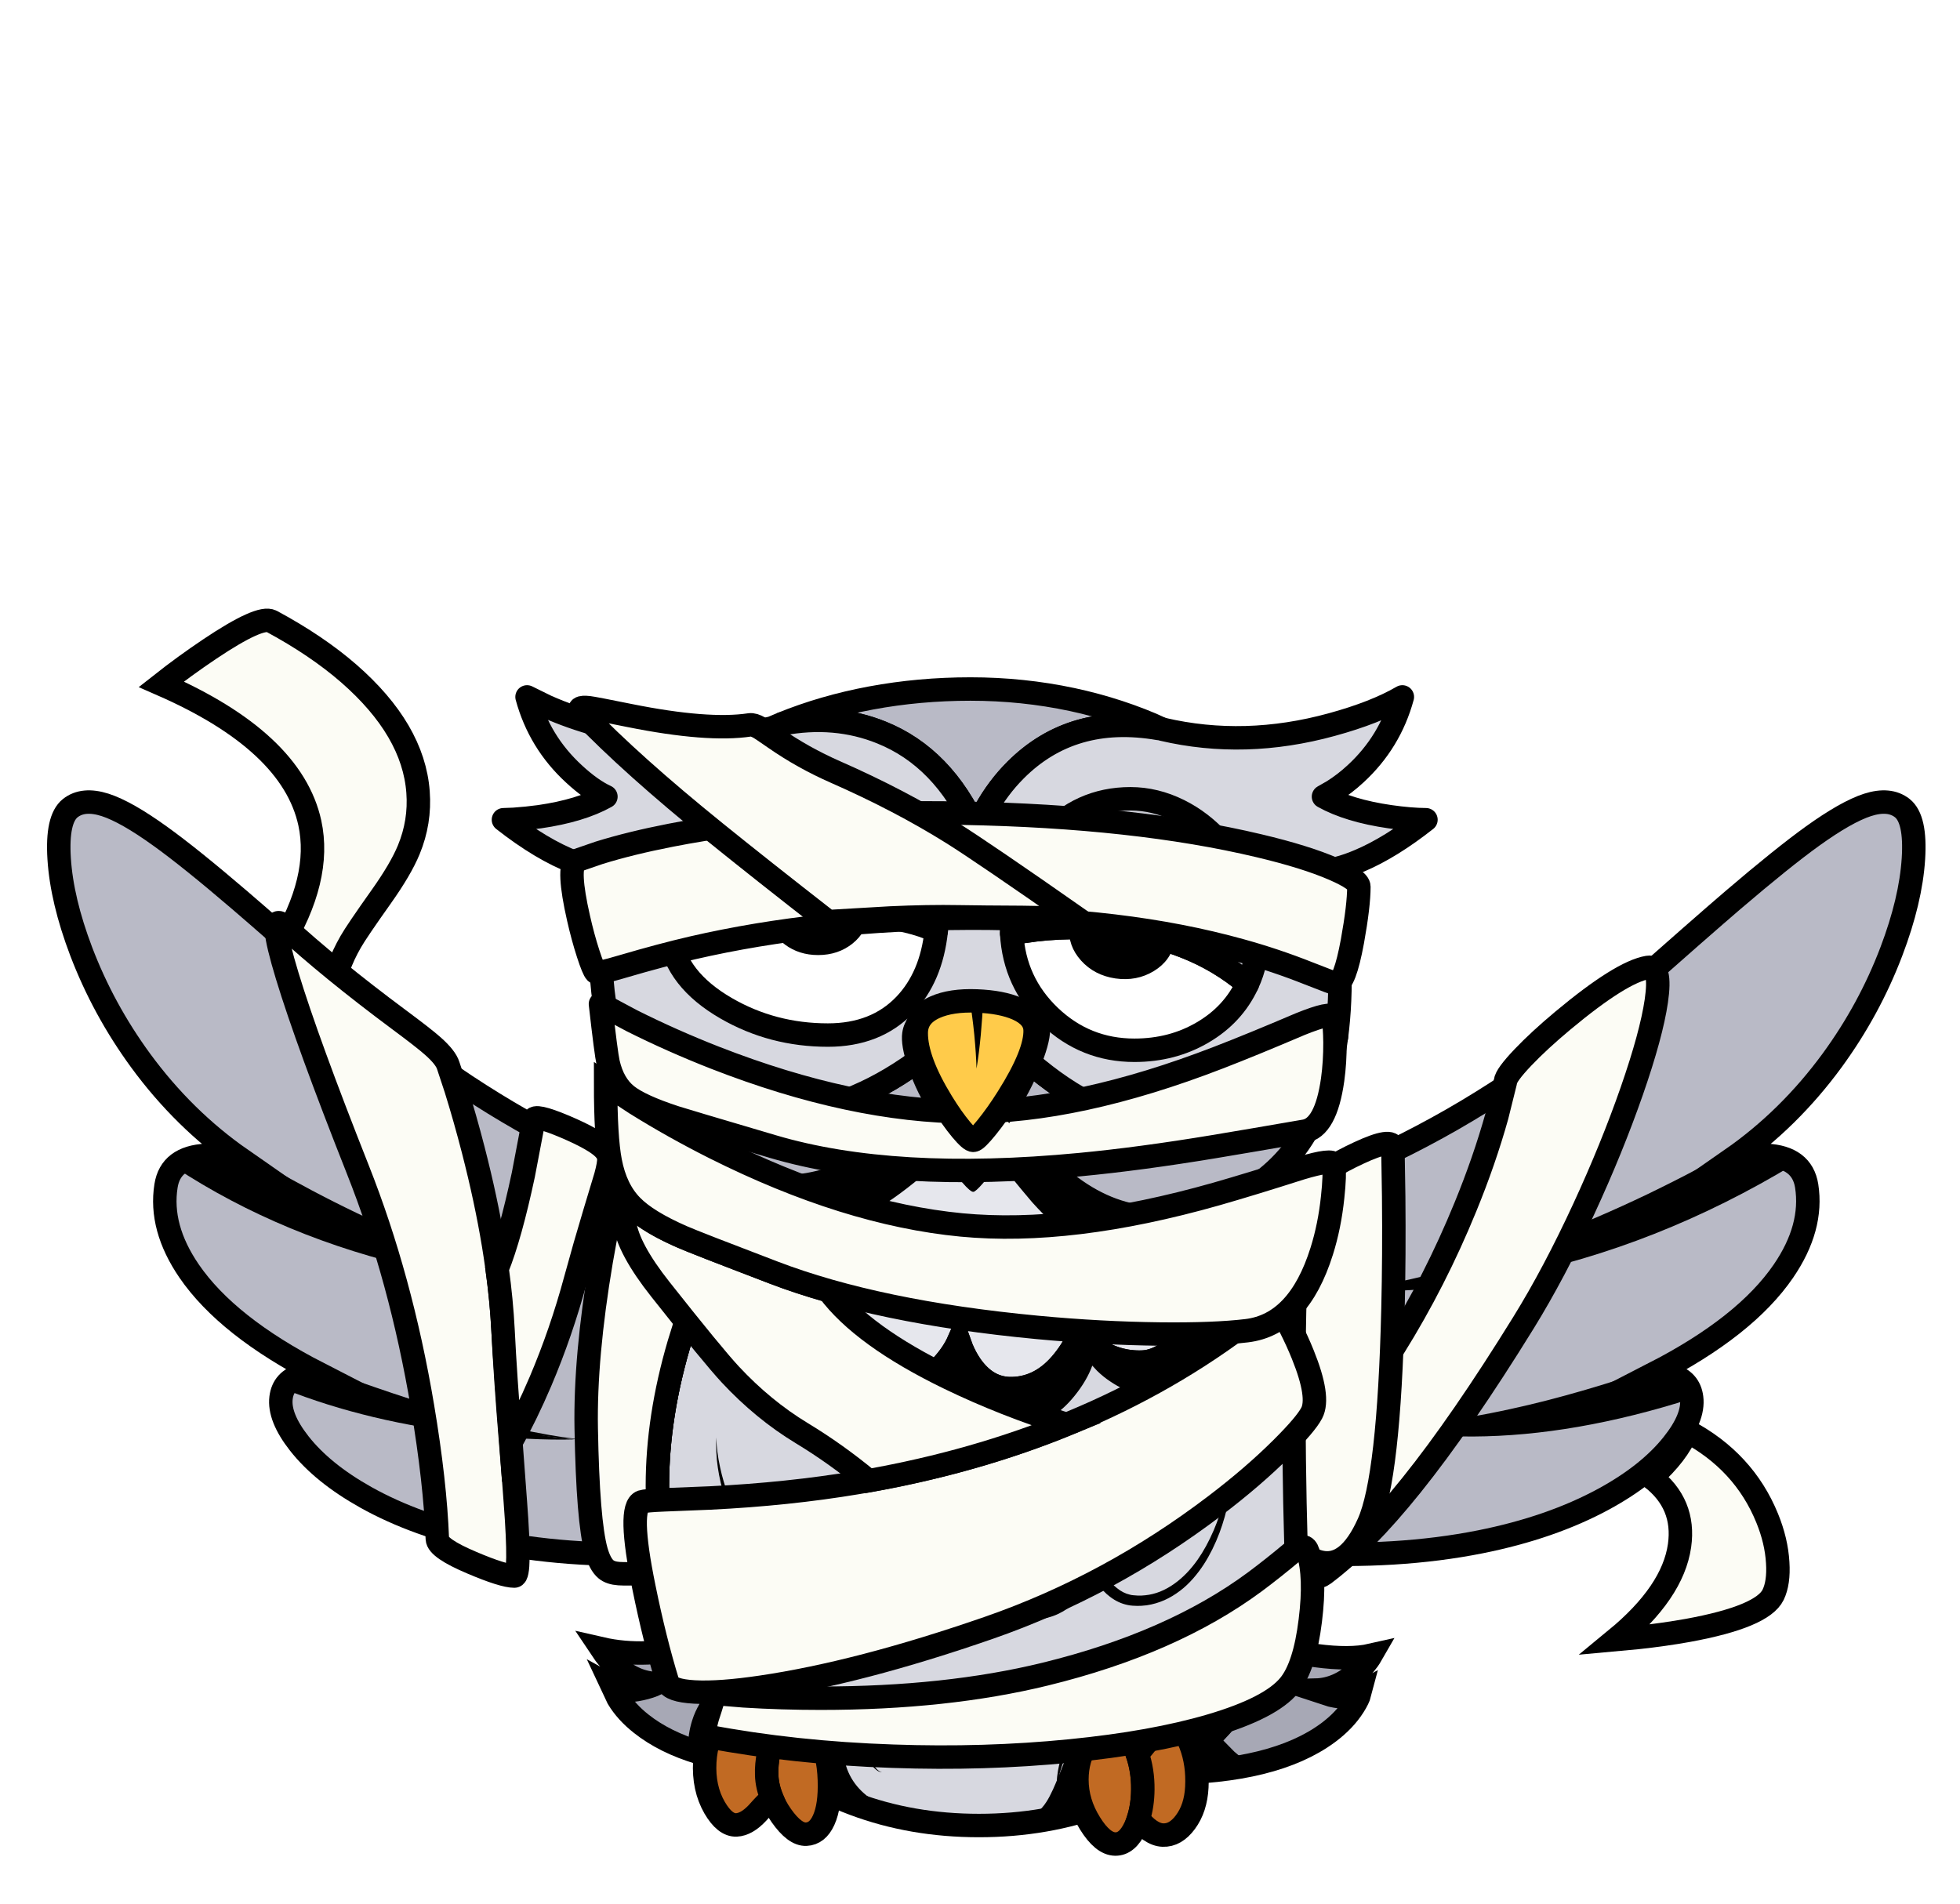 
<svg xmlns="http://www.w3.org/2000/svg" version="1.1" xmlns:xlink="http://www.w3.org/1999/xlink" preserveAspectRatio="none" x="0px" y="0px" width="560px" height="544px" viewBox="0 0 560 544">
<defs>
<filter id="Filter_1" x="-20%" y="-20%" width="140%" height="140%" color-interpolation-filters="sRGB">
<feColorMatrix in="SourceGraphic" type="matrix" values="1 0 0 0 0 0 1 0 0 0 0 0 1 0 0 0 0 0 0.25 0" result="result1"/>
</filter>

<g id="Layer0_0_MEMBER_0_MEMBER_0_FILL">
<path fill="#FCFCF5" stroke="none" d="
M 146.65 200.8
Q 133.7 209.5 121.9 218.8 188.9 248.1 198.05 289.95 204.25 318.55 182.65 353.85
L 209.6 377.6
Q 211.2 364.5 219.05 350.85 222.1 345.5 234.7 327.75 244.7 313.65 248.8 303.7 254.7 289.4 253.55 274.1 251.2 242.25 218.05 213.3 201.7 199.05 178.4 186.5 172.6 183.4 146.65 200.8 Z"/>
</g>

<g id="Layer0_0_MEMBER_0_MEMBER_1_MEMBER_0_FILL">
<path fill="#A7A8B5" stroke="none" d="
M 376.05 731.4
Q 372.55 733.05 367.95 734.05 358.75 736.15 353.45 733.2
L 356.15 738.95
Q 360.35 745.95 367.95 751.95 392.1 771.15 440.65 773.6 409.3 750.7 392.75 713.85
L 389.55 713.4
Q 380.45 715.3 371.3 715.65 358.8 716.1 347.65 713.55
L 349.5 716.3
Q 351.95 719.55 354.95 722.3 364.6 731.1 376.05 731.4 Z"/>
</g>

<g id="Layer0_0_MEMBER_0_MEMBER_1_MEMBER_1_FILL">
<path fill="#A7A8B5" stroke="none" d="
M 714.15 717.05
Q 707.05 716.1 691.65 712.85 690 715.55 686.9 721.55 669.2 756.15 637.05 777.25 692.6 776.95 720.05 756.75 728.65 750.4 733.4 742.85 735.8 739.05 736.45 736.55 731.15 739.5 722 737.4
L 713.9 734.75
Q 725.35 734.45 734.95 725.65 739.75 721.25 742.25 716.9 731.45 719.35 714.15 717.05 Z"/>
</g>

<g id="Layer0_0_MEMBER_0_MEMBER_1_MEMBER_2_MEMBER_0_FILL">
<path fill="#E6E7ED" stroke="none" d="
M 652.05 545.65
Q 664.9 521.9 656.2 489.05 612.55 502.4 575.15 465.1 568.7 458.6 551.85 437.95 541.35 425 537.05 425.35 534.25 425.55 523 435.35 507.15 449.1 498.15 455.45 459.25 483 424.75 474.5 420.9 480.65 418.05 485.65 415.5 507.15 418.95 525.45 422.75 545.65 432.8 554.2 443.95 563.7 457.6 555.65 464.4 551.65 469 545.7
L 470.05 550.35
Q 471.6 556 474.1 560.9 482 576.55 496.25 578.8 510.5 581 522.15 568.5 527.95 562.25 530.9 555.55
L 532.3 559.45
Q 534.25 564.15 536.9 568.05 545.5 580.5 558.35 580.1 573.45 579.7 584.5 565.9 590.05 559 592.55 552.2
L 594.7 554.55
Q 597.6 557.35 601.05 559.65 612.1 566.95 624.95 566.5 631.9 566.25 639.1 560.9 646.85 555.2 652.05 545.65 Z"/>
</g>

<g id="Layer0_0_MEMBER_0_MEMBER_1_MEMBER_2_MEMBER_1_FILL">
<path fill="#D7D8E0" stroke="none" d="
M 660.4 487.65
Q 657.6 488.65 656.2 489.05 664.9 521.9 652.05 545.65 646.85 555.2 639.1 560.9 631.9 566.25 624.95 566.5 612.1 566.95 601.05 559.65 597.6 557.35 594.7 554.55
L 592.55 552.2
Q 590.05 559 584.5 565.9 573.45 579.7 558.35 580.1 545.5 580.5 536.9 568.05 534.25 564.15 532.3 559.45
L 530.9 555.55
Q 527.95 562.25 522.15 568.5 510.5 581 496.25 578.8 482 576.55 474.1 560.9 471.6 556 470.05 550.35
L 469 545.7
Q 464.4 551.65 457.6 555.65 443.95 563.7 432.8 554.2 422.75 545.65 418.95 525.45 415.5 507.15 418.05 485.65 399.35 518.35 388.6 553.2 376.3 593 376.3 629.9 376.3 671.7 389.25 705.45 401.55 737.35 424.6 760 446.8 781.75 477 793.05 506.7 804.2 541.2 804.2 575.75 804.2 605.7 793.05 636.25 781.7 658.6 760 681.95 737.3 694.05 705.45 706.9 671.65 706.15 629.9 705.5 594.6 692.25 555.75 680.65 521.7 660.4 487.65 Z"/>
</g>

<g id="Layer0_0_MEMBER_0_MEMBER_1_MEMBER_3_MEMBER_0_FILL">
<path fill="#000000" stroke="none" d="
M 669.55 637.05
Q 672.9 620.7 672.6 601.75 671.4 620.85 667.3 636.5 664.95 645.35 661.7 653 658 661.6 653.4 668.15 648.1 675.65 641.7 680.25 634.45 685.5 626.65 686.3 624.65 686.55 622.6 686.45
L 620.6 686.3
Q 619.65 686.25 618.75 686 615.2 685.2 612.05 682.6 609.2 680.4 606.75 676.7 605.65 675.15 604.65 673.2
L 603.15 670 600.3 662.4 596.9 670.55 595.3 673.75
Q 594 676.1 592.85 677.75 590.2 681.65 586.8 684.85 583.25 688.15 579.35 689.9 575.25 691.8 570.8 692.1
L 569.75 692.15 566.35 692
Q 564.25 691.8 562 691.15 557.7 689.85 554.3 687.1 551.05 684.5 548.4 680.4 547.1 678.3 546.2 676.35
L 544.9 673.2 542.25 664.3 535.9 675.75
Q 534.25 678.1 532.9 679.7 529.55 683.8 525.95 686.6 521.85 689.85 517.7 691.4 513.2 693.15 508.5 693.15 503.6 693.15 499.4 691.45 495.1 689.75 491.45 686.4 488.15 683.4 485.3 678.9 483.9 676.6 482.95 674.55 482.7 674.1 481.9 672.25
L 479.55 665.45 476.35 668.85
Q 470.85 674.7 464.85 677.2 461.4 678.6 458.1 678.9 454.7 679.25 451.15 678.5 447.95 677.8 444.45 676.1 441.3 674.6 438.25 672.25 432.6 668.05 427.6 661.75 418.3 650 412.85 635.25 410.1 628.15 408.5 620.6 406.75 612.65 406.55 605.3 406.35 608.75 406.6 613.05 406.75 616.9 407.35 620.8 408.45 628.3 410.85 635.95 413.2 643.45 416.65 650.5 420.3 657.9 424.75 663.95 429.75 670.8 435.6 675.6 438.95 678.3 442.35 680.15 446.2 682.2 450.1 683.15 454.4 684.2 458.5 683.9 462.65 683.7 466.75 682.1 470.5 680.6 474.15 678.15 475.709 677.04 477.2 675.8
L 477.7 677
Q 478.9 679.7 480.3 681.95 483.4 687.15 487.3 690.85 491.75 695.05 497 697.25 502.4 699.45 508.5 699.55 514.25 699.65 520 697.5 525.15 695.6 530 691.8 534.05 688.7 538.05 683.95 539.378 682.34 540.75 680.4 541.585 682.071 542.75 684 546.05 689.05 550.15 692.3 554.7 695.95 560.15 697.5 562.8 698.3 565.7 698.55 567.05 698.7 568.45 698.7
L 571.25 698.65
Q 577.05 698.2 582.1 695.8 586.85 693.55 591.15 689.5 594.9 685.95 598 681.2 599.046 679.695 600.25 677.5 601.024 678.768 601.9 680.05 605 684.45 608.55 687.1 612.8 690.35 617.6 691.3 618.7 691.55 620.1 691.65
L 622.5 691.75
Q 624.4 691.8 627.3 691.45 632.05 690.75 636.45 688.8 640.6 686.95 644.45 684 647.85 681.45 651.2 677.65 654.25 674.15 656.7 670.35 661.3 663.2 664.7 654.2 667.6 646.45 669.55 637.05 Z"/>
</g>

<g id="Layer0_0_MEMBER_0_MEMBER_1_MEMBER_4_MEMBER_0_FILL">
<path fill="#B9BAC6" stroke="none" d="
M 485.85 225.85
Q 461.45 230.4 440 239.15 467.45 233.95 491.2 243.55 523 256.35 539.75 293.65
L 544.45 283.6
Q 551 271.75 560.25 262.6 589.85 233.25 635.3 241.85 613.5 231.9 589 226.65 563.6 221.25 536.85 221.25 510.55 221.25 485.85 225.85 Z"/>
</g>

<g id="Layer0_0_MEMBER_0_MEMBER_1_MEMBER_4_MEMBER_1_FILL">
<path fill="#B9BAC6" stroke="none" d="
M 724.55 399.7
Q 714 422.95 691.7 435.8 667.15 449.85 636.15 446.05 600.55 441.7 566.9 412.55 556.35 403.4 547.3 392.9
L 540.35 384.25
Q 530.2 396.6 513.05 409.65 478.7 435.75 443.5 439.35 411.95 442.6 388.35 432.65 364.7 422.65 353.45 401.25 364.4 437.05 393.8 459.25 437.3 492 487.2 462.55 500.9 454.5 519.35 438.5 528.05 430.95 530.2 429.25 535 425.5 537.05 425.35 541.4 425 552.8 439.1 569.6 459.9 578 467.9 618.6 506.3 667.25 484.95 691.15 474.45 705.25 454.3 720.2 432.8 724.55 399.7 Z"/>
</g>

<g id="Layer0_0_MEMBER_0_MEMBER_1_MEMBER_4_MEMBER_2_FILL">
<path fill="#D7D8E0" stroke="none" d="
M 734.35 264.75
Q 752.05 248.45 758.35 225.3 744.45 233.4 722.15 239.5 677.55 251.75 635.4 241.9
L 635.3 241.85 633.2 241.35 633.35 241.5
Q 588.85 233.8 559.85 262.95 550.8 272.05 544.35 283.75
L 539.75 293.65
Q 523 256.35 491.2 243.55 467.45 233.95 440 239.15
L 434.45 241.5 434.55 241.35
Q 391.85 252 346.35 239.7 332.15 235.85 319.4 230.2
L 309.45 225.3
Q 315.75 248.45 333.45 264.75 342.3 272.95 349.9 276.45 336.9 283.7 315.85 286.75 309.2 287.65 302.65 288.1
L 297.35 288.3
Q 316.95 303.7 334 310.2 345.15 314.4 356.2 314.95 347.1 336.55 347.4 360.7 347.75 382.55 353.45 401.25 364.7 422.65 388.35 432.65 411.95 442.6 443.5 439.35 478.7 435.75 513.05 409.65 530.2 396.6 540.35 384.25
L 547.3 392.9
Q 556.35 403.4 566.9 412.55 600.55 441.7 636.15 446.05 667.15 449.85 691.7 435.8 714 422.95 724.55 399.7 726.9 381.85 726.25 360.7 725.45 336.85 714.8 314.9 724.65 314.4 736.6 309.25 752.35 302.55 770.45 288.3 762.5 288.25 752 286.75 730.9 283.7 717.9 276.45
L 722.8 273.65
Q 728.85 269.85 734.35 264.75 Z"/>
</g>

<g id="Layer0_0_MEMBER_0_MEMBER_1_MEMBER_5_MEMBER_0_FILL">
<path fill="#C9CBD3" stroke="none" d="
M 465.4 275.1
Q 451.85 275.1 436.5 281.85 422.2 288.1 409.55 298.7 397 309.2 389.7 320.85 382.05 333.05 382.3 343.25 382.3 345.55 382.7 348.05 410.9 341.25 439.45 338.4 492.55 333.05 519.3 345.35 519.7 341.35 519.8 336.75 520.05 308.1 506.8 292.1 492.75 275.1 465.4 275.1 Z"/>
</g>

<g id="Layer0_0_MEMBER_0_MEMBER_1_MEMBER_5_MEMBER_1_FILL">
<path fill="#FFFFFF" stroke="none" d="
M 439.45 338.4
Q 410.9 341.25 382.7 348.05 385.95 370.2 411.55 385 435.3 398.75 463.75 398.75 488.35 398.75 503.2 383.25 516.8 369 519.3 345.35 492.55 333.05 439.45 338.4 Z"/>
</g>

<g id="Layer0_0_MEMBER_0_MEMBER_1_MEMBER_6_MEMBER_0_FILL">
<path fill="#FFFFFF" stroke="none" d="
M 655.95 397.4
Q 671.6 388.25 678.9 372.5 650.4 348.2 606.9 344.35 581.65 342.1 558 346.7 559.4 371.8 577.55 389.15 595.8 406.55 620.95 406.55 640.4 406.55 655.95 397.4 Z"/>
</g>

<g id="Layer0_0_MEMBER_0_MEMBER_1_MEMBER_6_MEMBER_1_FILL">
<path fill="#C9CBD3" stroke="none" d="
M 678.85 322.15
Q 673.7 309.7 664.6 299.6 655.35 289.35 643.8 283.6 631.6 277.55 618.9 277.55 593.15 277.55 575.35 297.2 557.9 316.4 557.9 343.1
L 558 346.7
Q 581.65 342.1 606.9 344.35 650.4 348.2 678.9 372.5 684.15 361.25 684.15 347.95 684.15 335 678.85 322.15 Z"/>
</g>

<g id="Layer0_0_MEMBER_0_MEMBER_1_MEMBER_7_FILL">
<path fill="#000000" stroke="none" d="
M 630.95 366.1
Q 639.7 360.75 641.55 351.5 617.2 343.15 587.65 343.7 586.85 353.05 593.65 360.65 600.5 368.25 611.3 369.85 622.15 371.4 630.95 366.1 Z"/>
</g>

<g id="Layer0_0_MEMBER_0_MEMBER_1_MEMBER_8_FILL">
<path fill="#000000" stroke="none" d="
M 458.8 357.85
Q 469.1 357.85 476.5 351.9 483.9 345.9 484.3 337.35 462.45 335.65 433.4 339.05 434.55 347.05 441.75 352.45 449 357.85 458.8 357.85 Z"/>
</g>

<g id="Layer0_0_MEMBER_0_MEMBER_1_MEMBER_9_MEMBER_0_FILL">
<path fill="#000000" stroke="none" d="
M 716.85 318.15
L 716.4 311.45 711.2 312.2
Q 708.1 312.4 705.8 312.25 699.8 311.9 695.15 309.6 697.25 311.55 699.8 313.05 702.4 314.55 705.1 315.5 707.7 316.5 710.8 317.2
L 716.85 318.15 Z"/>
</g>

<g id="Layer0_0_MEMBER_0_MEMBER_1_MEMBER_10_MEMBER_0_FILL">
<path fill="#000000" stroke="none" d="
M 366.9 314.25
Q 369 313.1 370.25 311.8 368.65 312.45 366.4 312.7 364.65 312.85 362.5 312.75 360.75 312.7 358.7 312.35 356.85 312.05 355.15 311.5
L 354.7 318.2
Q 356.3 318.05 359.05 317.35 360.85 316.9 363.1 316.05 365.2 315.25 366.9 314.25 Z"/>
</g>

<g id="flash0_ai_Assets_8_Layer_1__Path__4_0_Layer0_0_FILL">
<path fill="#000000" stroke="none" d="
M 272.05 13.25
L 268.95 15
Q 265.05 16.75 261.3 18 261.15 40.8 249.3 56.2 238.85 69.8 226.65 70.2 213.8 70.65 202.75 63.35 199.3 61.05 196.4 58.25
L 194.25 55.9
Q 191.75 62.7 186.2 69.6 175.15 83.4 160.05 83.8 147.2 84.2 138.6 71.75 135.95 67.85 134 63.15
L 132.6 59.25
Q 129.65 65.95 123.85 72.2 112.2 84.7 97.95 82.5 83.7 80.25 75.8 64.6 73.3 59.7 71.75 54.05
L 70.7 49.4
Q 66.1 55.35 59.3 59.35 45.65 67.4 34.5 57.9 27.1 51.6 23 38.7 19.3 26.95 18.8 11.4
L 16.15 0
Q 15.5 1.7 8.4 15.85 2.45 27.65 0 36.45 2.45 46.35 7.6 56.15 13.75 67.85 21.25 74.2 33.9 84.8 49.2 75.8 56.9 71.3 62 64.65
L 63.2 69.9
Q 64.95 76.25 67.75 81.75 76.65 99.3 92.7 101.85 108.75 104.35 121.8 90.3 128.35 83.25 131.65 75.7
L 133.25 80.1
Q 135.4 85.4 138.45 89.75 148.15 103.75 162.6 103.35 179.55 102.9 192 87.35 198.25 79.6 201.05 71.9
L 203.5 74.55
Q 206.7 77.7 210.6 80.25 223.05 88.55 237.5 88 243.05 87.8 249.85 83.4 256.65 78.9 262.85 71.35 277.3 53.8 279.9 31.9 278.3 26.65 275.8 21.55 272.85 15.5 272.05 13.25 Z"/>
</g>

<g id="Layer0_0_MEMBER_0_MEMBER_1_MEMBER_12_MEMBER_0_FILL">
<path fill="#000000" stroke="none" d="
M 463.7 735.95
Q 461.75 733.8 459.15 731.45 456.55 729.1 454.15 727.45 448.6 723.5 442.85 721.4 439.45 720.1 436.7 719.6 433.55 718.95 430.4 718.7 424.05 718.25 417.8 719.55 424.65 719.3 430.2 720.2 433.3 720.75 436.2 721.55 439.6 722.6 441.95 723.65 447.55 726.15 452.4 729.8 454.95 731.8 457.05 733.75 459.15 735.65 461.4 738.05 467.9 745.05 476.05 757.9 481.3 766.35 482.7 768.5 485 772 486.4 773.65 487.55 775.05 488.65 775.9 489.3 776.45 490 776.75 490.8 777.1 491.55 777 490.35 776.95 488.95 775.55 488 774.55 487.05 773.1 485.8 771.2 484 767.75
L 478.1 756.65
Q 471.25 744.15 463.7 735.95 Z"/>
</g>

<g id="Layer0_0_MEMBER_0_MEMBER_1_MEMBER_13_MEMBER_0_FILL">
<path fill="#000000" stroke="none" d="
M 620.85 733.4
Q 631.05 729.6 643.3 730.05 631.45 727.55 620.05 731.1 608.85 734.5 599.8 743.15 591.25 751.25 586.2 762.35 583.8 767.5 582.4 773.45 581 779.65 581.15 785.05 581.95 779.65 583.85 773.85 585.05 770.5 585.95 768.55 587.15 765.8 588.4 763.4 593.9 753 601.95 745.4 610.45 737.3 620.85 733.4 Z"/>
</g>

<g id="flash0_ai_Assets_8_Layer_1__Path__3_0_Layer0_0_FILL">
<path fill="#000000" stroke="none" d="
M 27.65 13.75
Q 25.6 14.25 20.85 9.9 20.15 9.25 11.1 0
L 9.25 1.9 9.2 2 3.3 7.55 3.3 7.6 1.3 9.3 1 9.6 0.85 9.7 0 10.45
Q 1.25 15.4 1.7 20.4 15.1 19.55 26.85 17.25
L 27.65 13.75 Z"/>
</g>

<g id="flash0_ai_Assets_8_Layer_1__Path__2_0_Layer0_0_FILL">
<path fill="#000000" stroke="none" d="
M 14.1 14.35
Q 25.45 28.9 26.7 46.15 27.55 58.65 30.6 57.5
L 30.5 50.5
Q 29.7 26.65 19.05 4.7
L 19.75 4.65
Q 15.6 4.7 11.45 4 4.8 2.9 0.3 0
L 0 0
Q 8.15 6.75 14.1 14.35 Z"/>
</g>

<g id="flash0_ai_Assets_8_Layer_1__Path__1_0_Layer0_0_FILL">
<path fill="#000000" stroke="none" d="
M 9.9 2.45
Q 9.4 3 8.2 4 -0.3 25 0 48.25 0.15 57.2 1.2 65.6 3.9 63.4 3.5 55.15 2.6 36.2 7.6 21.65 11.45 10.35 15.9 7.55 19.65 5.2 21.75 0 19.5 1.15 16.05 1.85 13 2.4 9.9 2.45 Z"/>
</g>

<g id="flash0_ai_Assets_8_Layer_1__Path__0_Layer0_0_FILL">
<path fill="#000000" stroke="none" d="
M 259.8 74
Q 255.3 67.7 252.6 61 249.5 57.35 246.95 53.05
L 243.95 54
Q 208.7 64.8 178.15 43.05 167.25 35.3 155.85 22.5 153.7 20.1 139.3 2.5 134.85 8.95 131.05 13.3 127.35 17.55 126.15 17.7 124.75 17.85 120.35 12.8 115.85 7.55 111.1 0 99.1 10.4 93.35 14.85 81.4 24.2 70.4 30.1 40.25 46.25 12.5 39.45
L 12.4 39.4
Q 8.3 51.9 0 61.55 2.1 62.45 4.85 63.5 34.7 74.4 67.4 58.05 79.25 52.1 92.15 42.15 98.5 37.3 111.1 26.35 115.9 33.95 120.35 39.15 124.75 44.25 126.15 44.05 127.3 43.95 131.05 39.65 134.8 35.3 139.3 28.85 153.6 46.35 156.25 49.35 167.95 62.35 179.25 70.2 210.75 92 247.35 79.25 251.1 78 255 76.25 257 75.4 259.8 74 Z"/>
</g>

<g id="Layer0_0_MEMBER_0_MEMBER_2_FILL">
<path fill="#C16A23" stroke="none" d="
M 436.9 755.95
Q 432 767.1 432.35 778.25 432.7 788.9 439.85 799.1 446.75 808.9 452.6 808.65 458.4 808.4 461.55 801.5 464.95 794.1 464.5 780.8 464.05 766.95 458.8 755.9 453.5 744.75 447.25 744.75 441.8 744.75 436.9 755.95 Z"/>
</g>

<g id="Layer0_0_MEMBER_0_MEMBER_3_FILL">
<path fill="#C16A23" stroke="none" d="
M 433.35 767.15
Q 434.5 761.55 436.6 756.55 435 755.35 428.15 748.7 422.85 743.55 420.25 742.8 415 741.25 408.55 749.3 401.35 758.3 400.6 771.55 399.85 785 405.65 795.05 410.95 804.15 416.85 803.9 422.1 803.65 427.7 797.65 430.45 794.55 431.7 793.3 433.75 791.2 435.3 790.85 432.5 784.15 432.35 778.25 432.15 773.05 433.35 767.15 Z"/>
</g>

<g id="Layer0_0_MEMBER_0_MEMBER_4_FILL">
<path fill="#C16A23" stroke="none" d="
M 596.95 761.65
Q 591.45 769.7 591.45 780.65 591.45 792.35 598.2 803.15 604.7 813.6 611.1 813.7 617.35 813.8 621.4 804.95 625.15 796.85 625.25 785.7 625.4 774.2 621.25 764.4 616.65 753.45 609.75 753.55 602.35 753.65 596.95 761.65 Z"/>
</g>

<g id="Layer0_0_MEMBER_0_MEMBER_5_FILL">
<path fill="#C16A23" stroke="none" d="
M 652.95 784.5
Q 653.55 772.6 649.85 762.8 645.85 752.15 639.4 752.35 635.45 752.5 630.4 758.05 627.55 761.15 622.45 767.55 625.35 776.2 625.25 785.7 625.2 793.75 623 800.8 625.75 804.45 628.9 806.65 632.35 809 635.55 809.1 642 809.35 647.1 802.45 652.4 795.3 652.95 784.5 Z"/>
</g>

<g id="flash0_ai_Assets_8_Layer_1__Path__24_0_Layer0_0_FILL">
<path fill="#000000" stroke="none" d="
M 14.35 3.6
L 14.25 3.4 12.95 1.5 12.9 1.45 12 0
Q 5.15 6.25 2.15 15.85 0 22.65 0 30.35 4 31.85 9.15 33.25 10.2 26 13.35 20 16.2 14.65 20.1 11.4
L 20.05 11.4 20 11.25 18.75 9.65
Q 17.05 7.45 15.75 5.55
L 14.35 3.6 Z"/>
</g>

<g id="flash0_ai_Assets_8_Layer_1__Path__23_0_Layer0_0_FILL">
<path fill="#000000" stroke="none" d="
M 90.7 66.6
L 92.7 63.7
Q 86.85 62.5 80.5 58.35 67.85 50.15 65.65 35.75 63.2 20.1 54.6 9.85 47.3 1.2 40.85 1.05 36.4 0.95 31.8 6.45 29.55 9.2 28.15 11.95 25.75 5.6 17.75 2.05 8.95 -1.8 0 1.45 1.5 4.3 2.95 6.25 5.6 9.8 6.35 10.85 12.35 7.45 20.35 14.15 24.65 17.75 30.45 24.05
L 30.45 24.1
Q 32.7 18.75 35.45 15.6 38.35 12.25 41.1 12.25 47.35 12.25 52.65 23.4 57.9 34.45 58.35 48.3 58.45 50.6 58.35 54.65
L 59.9 55.95
Q 74.45 62.75 90.7 66.6 Z"/>
</g>

<g id="flash0_ai_Assets_8_Layer_1__Path__22_0_Layer0_0_FILL">
<path fill="#000000" stroke="none" d="
M 99.15 12.25
Q 94.85 6.9 89.1 3.3 83.7 -0.05 80.35 0 72.25 0.1 66.75 6.3 65.05 8.25 63.8 10.55
L 62.9 12.5
Q 60.45 8.95 56.4 6.1 48.25 0.45 40.1 4.15 34.3 6.8 29.45 15.6 26.8 20.45 21.9 33.05 17.45 44.6 14.5 49.15 9.95 56.3 4.35 56.6 -2.65 57 1.65 60.35 18.35 58.55 33.5 54 30.1 46 30.1 38 30.1 27.05 35.6 19 41 11 48.4 10.9 52.45 10.85 55.9 14.9 58.95 18.55 61.1 24.9 63.55 22.25 69.05 15.4 74.1 9.85 78.05 9.7 80.4 9.6 84.15 14.1 87.05 17.6 89.3 21.65 90.45 20.25 94.3 16.95 97.95 13.85 99.15 12.25 Z"/>
</g>

<g id="Layer0_0_MEMBER_0_MEMBER_9_FILL">
<path fill="#B9BAC6" stroke="none" d="
M 121.25 296.7
Q 103.9 284.2 93.1 280.7 81.85 277.1 75.2 282.35 68.2 287.9 69.5 308.3 70.85 329.65 80.8 355.85 92.15 385.6 111.2 411.7 133.35 441.95 162.8 462.45 154.1 459.95 144.95 460.45 126.6 461.35 124.3 476.1 120.9 497.5 136.15 519.8 155.65 548.25 202.55 572.35 198.2 571.9 193.6 573.25 184.4 575.9 183.3 584.75 182.05 594.75 192.65 608.25 204.6 623.45 226.75 635.85 252.85 650.45 288 657.9 329 666.65 378.75 664.75 376.3 647.9 376.3 629.9 376.3 593.4 388.35 554 398.95 519.5 417.3 487 376.55 478.55 328.3 454 269.55 424.1 218.05 378.6 177.75 342.95 162.1 329.55 136.6 307.7 121.25 296.7 Z"/>
</g>

<g id="Layer0_0_MEMBER_0_MEMBER_10_FILL">
<path fill="#B9BAC6" stroke="none" d="
M 1014.75 282.35
Q 1008.1 277.1 996.9 280.7 986.1 284.2 968.7 296.7 953.35 307.75 927.85 329.55 912.1 343.05 871.9 378.6 816.25 427.8 752.7 458.5 700.9 483.45 661.2 489 681.1 522.75 692.5 556.5 705.5 594.95 706.15 629.9 706.45 647.95 704.25 664.45 755.75 667.15 798.25 658.7 834.6 651.45 861.65 636.75 884.6 624.25 897 608.7 908 594.95 906.7 584.75 905.6 575.9 896.4 573.25 893.5 572.4 890.2 572.3
L 887.45 572.35
Q 934.35 548.25 953.8 519.8 969.05 497.5 965.7 476.1 963.35 461.35 945.05 460.45 939.35 460.15 932.7 461.25
L 927.2 462.45
Q 956.65 441.95 978.8 411.7 997.85 385.6 1009.15 355.85 1019.1 329.65 1020.45 308.3 1021.75 287.9 1014.75 282.35 Z"/>
</g>

<g id="Layer0_0_MEMBER_0_MEMBER_11_MEMBER_0_FILL">
<path fill="#000000" stroke="none" d="
M 162.3 465.05
Q 166.7 467.6 173.7 471.3 184.55 477.1 196.8 483.05 221.45 495.05 244.2 503.95 270.05 514.15 293.3 520.5 320.8 528 344.05 530.25 321.1 527.3 293.75 518.9 270.7 511.75 245.5 500.85 222 490.7 199.05 478.55 187.65 472.5 176.5 466.15
L 165.45 459.65
Q 159.6 456.15 154.55 452.9
L 151 458.55
Q 155.2 461.15 162.3 465.05 Z"/>
</g>

<g id="Layer0_0_MEMBER_0_MEMBER_12_MEMBER_0_FILL">
<path fill="#000000" stroke="none" d="
M 197.8 567.3
L 195.5 573.55
Q 203.65 576.35 213.1 579.3 222.5 582.3 230.75 584.65 249.95 590.25 266.4 594.3 285.4 599 302.5 602.1 312.3 603.8 320.75 604.9 330.5 606.1 339.1 606.45 330.8 605.8 320.85 604.05 311.9 602.5 302.8 600.45 286.95 596.85 267.3 591.1 249.3 585.75 232.3 579.85 224.15 577.1 214.95 573.75 205.3 570.2 197.8 567.3 Z"/>
</g>

<g id="Layer0_0_MEMBER_0_MEMBER_13_MEMBER_0_FILL">
<path fill="#000000" stroke="none" d="
M 922.2 460.8
Q 917.15 463.65 909.7 467.65 898.75 473.5 884.3 480.5 858 493.1 832 503 803.7 513.75 777.75 520.5 748.05 528.25 721.65 531.1 748.65 528.95 778.15 522.15 804.6 516.05 833.15 506.15 859.05 497.2 886.45 485.05 900.05 478.95 912.4 472.85 916.7 470.75 925.2 466.35 933 462.2 937.85 459.45
L 934.45 453.7
Q 928.6 457.2 922.2 460.8 Z"/>
</g>

<g id="Layer0_0_MEMBER_0_MEMBER_14_MEMBER_0_FILL">
<path fill="#000000" stroke="none" d="
M 890.3 568.5
L 871.55 575
Q 862.3 578 852.55 580.85 832.45 586.75 814 590.75 792.6 595.45 774.75 597.4 764.3 598.6 754.85 598.8 744.15 599.1 734.9 598.15 744.2 599.5 754.85 599.65 763.95 599.8 774.9 599.05 793.1 597.8 814.65 594.05 833.15 590.8 853.85 585.7 863.4 583.35 873.25 580.6
L 882.9 577.8
Q 888.35 576.2 892.55 574.85
L 890.3 568.5 Z"/>
</g>

<g id="flash0_ai_Assets_8_Layer_1__Path__19_0_Layer0_0_FILL">
<path fill="#000000" stroke="none" d="
M 61.6 5.3
Q 51.7 3.2 40.75 0 20.85 32.3 9.85 69.6 -8.3 131.15 6.75 183.4 15.65 183.3 23.05 183.05 20.6 166.2 20.6 148.2 20.6 111.7 32.65 72.3 43.25 37.8 61.6 5.3 Z"/>
</g>

<g id="flash0_ai_Assets_8_Layer_1__Path__18_0_Layer0_0_FILL">
<path fill="#000000" stroke="none" d="
M 26.2 0
Q 12.2 3.8 0 5.55 19.9 39.3 31.3 73.05 44.3 111.5 44.95 146.45 45.25 164.5 43.05 181 52.05 181.4 58.95 181.55 70.25 119.95 52.3 59.3 42.05 24.65 26.2 0 Z"/>
</g>

<g id="flash0_ai_Assets_8_Layer_1__Path__17_0_Layer0_0_FILL">
<path fill="#000000" stroke="none" d="
M 33.95 2.1
Q 28.05 0.4 20.9 0.05 6.5 -0.6 0 6.1 55.3 42.45 125.95 58.4 167.85 67.85 204.85 68.5 160.15 61.5 104.15 37 68.5 21.4 34.6 1.75
L 33.1 1.5 33.95 2.1 Z"/>
</g>

<g id="flash0_ai_Assets_8_Layer_1__Path__16_0_Layer0_0_FILL">
<path fill="#000000" stroke="none" d="
M 97.7 30.95
Q 126.6 34.15 149.25 33.55 119.65 30.9 73.65 17.85 45.85 9.95 17.75 0
L 12.65 0
Q 8.75 0.45 5.75 2 1.85 4 0 7.6 43.5 24.95 97.7 30.95 Z"/>
</g>

<g id="flash0_ai_Assets_8_Layer_1__Path__15_0_Layer0_0_FILL">
<path fill="#000000" stroke="none" d="
M 225.15 4.9
Q 218.2 -0.3 204.9 0.6 200.75 0.9 196.5 1.75
L 193.05 2.55 196.6 0 196.2 0
Q 162.2 19.15 122.55 35.35 56.5 62.4 0 69.8 34.75 71.55 78.7 62.8 154.85 47.55 225.15 4.9 Z"/>
</g>

<g id="flash0_ai_Assets_8_Layer_1__Path__14_0_Layer0_0_FILL">
<path fill="#000000" stroke="none" d="
M 163.25 12.2
L 163.2 11.85
Q 162.05 2.45 151.6 0 147.4 0.45 142.9 0.45 113.85 10.1 83.6 16.85 33.35 28.05 0 26.05 20.6 31.85 50.95 31.7 103.1 31.45 163.25 12.2 Z"/>
</g>

<g id="Layer0_0_MEMBER_0_MEMBER_21_FILL">
<path fill="#FCFCF5" stroke="none" d="
M 710.15 367.05
Q 723.5 372.35 724.45 372.35 728.75 372.35 732.75 350.6 736.05 332.35 736.05 322.65 736.05 319.2 723.2 313.6 708.7 307.3 684.85 301.65 621.6 286.6 532.75 284.95 448.65 283.4 383.1 296.25 362.6 300.25 346.45 305.25
L 334.4 309.4
Q 330 313 335.85 338.75 338.05 348.5 340.8 357 343.5 365.3 344.75 366.55 345.6 367.4 358.2 363.65 378.6 357.65 394.2 354.05 459.25 339.05 536.45 338.8 615.05 338.55 675.6 355.45 693.15 360.3 710.15 367.05 Z"/>
</g>

<g id="Layer0_0_MEMBER_0_MEMBER_22_FILL">
<path fill="#FCFCF5" stroke="none" d="
M 428.7 241.15
Q 425.6 239.35 423.65 239.65 402.15 242.9 362.05 234.85 343.8 231.15 341.2 230.85 334.2 230.05 337.65 233.6 363.2 260.2 405.95 294.75 429 313.4 463.85 340.55 494.5 338.75 495.65 338.7 514.95 337.8 531.2 338.1 542.3 338.3 563.3 338.4 581.35 338.6 592.7 339.55 543.2 304.95 527.55 295.15 500.55 278.3 467.7 263.85 450.95 256.5 436.4 246.35 429.9 241.85 428.7 241.15 Z"/>
</g>

<g id="Layer0_0_MEMBER_0_MEMBER_23_FILL">
<path fill="#FCFCF5" stroke="none" d="
M 722.8 389.6
Q 722.15 386.6 706.05 393.1 681.45 403.6 664.1 410.3 591.7 438.3 535.6 438.1 476.35 437.9 405.8 410.35 383.75 401.7 363.2 391.4
L 347.1 382.8
Q 350 408.5 351.05 413.05 353.55 423.95 360.5 429.6 367.35 435.1 385.35 441 388.8 442.15 435.55 455.95 497.6 474.3 592.95 465.2 623.9 462.25 661.65 456 681.5 452.7 708 448.1 719.1 446.45 722.6 421.6 723.85 412.55 723.8 402.5 723.7 393.8 722.8 389.6 Z"/>
</g>

<g id="Layer0_0_MEMBER_0_MEMBER_24_FILL">
<path fill="#FCFCF5" stroke="none" d="
M 888.6 381.25
Q 891.3 362.85 884.25 364.05 870.6 366.35 840.7 391.3 828.6 401.4 820.2 410.2 811.5 419.35 811.25 422.5
L 806.8 440.4
Q 800.45 463.1 790.7 486.9 759.6 563 706.8 621.6
L 706.65 631.45
Q 706.6 643.05 707.3 652.3 709.5 681.7 718.1 675.25 738.9 659.7 763.05 629.6 788.8 597.55 820.5 546.25 836.2 520.85 851.55 487.6 865.8 456.75 876 427.5 886.1 398.45 888.6 381.25 Z"/>
</g>

<g id="Layer0_0_MEMBER_0_MEMBER_25_FILL">
<path fill="#FCFCF5" stroke="none" d="
M 753.5 456.65
Q 753.5 451.05 735.95 459.25 719.4 466.95 710 475.3 703.05 481.5 702.7 571.9 702.55 617.05 703.8 661
L 707.25 664.4
Q 711.65 668 716.15 669.05 730.6 672.5 741.05 649.2 751.5 625.9 753.55 538.95 754.2 511.85 753.9 481.5
L 753.5 456.65 Z"/>
</g>

<g id="Layer0_0_MEMBER_0_MEMBER_26_FILL">
<path fill="#FCFCF5" stroke="none" d="
M 184.5 342.5
Q 176.3 334.9 186.45 368.35 196.7 402.1 222.6 467.55 244.8 523.55 255.85 589.35 262.35 628.05 263.45 657.2 263.65 662 281.15 669.4 297.25 676.25 302.95 676.25 306.35 676.25 303.45 638.15 297.85 564.05 297.15 550.4 295.1 509 281.85 457.6 277.7 441.5 273 426.4
L 269.05 414.45
Q 267.8 410.3 261.2 404.45 256.8 400.5 243.85 390.9 208.55 364.65 184.5 342.5 Z"/>
</g>

<g id="Layer0_0_MEMBER_0_MEMBER_27_FILL">
<path fill="#FCFCF5" stroke="none" d="
M 950.85 669.35
Q 950.2 658.2 945.45 646.55 933.55 617.35 904.25 601.85 899.55 613.6 886 625.65 903.55 639.15 900.5 660.65 897.05 684.7 867.75 708.8
L 879.15 707.75
Q 892.9 706.25 904.85 704.1 943.05 697.1 948.5 685.85 951.5 679.65 950.85 669.35 Z"/>
</g>

<g id="Layer0_0_MEMBER_0_MEMBER_28_FILL">
<path fill="#FCFCF5" stroke="none" d="
M 414.4 492.2
Q 411.35 486.4 405.05 482.75 397.6 478.4 380.15 472.65 369 468.95 362.2 467.2 359.15 466.45 355.05 480.2 351.15 493.1 347.5 514.6 339.15 563.9 339.8 600.45 340.65 648.2 344.9 663.35 346.85 670.2 349.9 672.75 352.2 674.7 356.55 675 361.4 675.3 369.25 674.8 373.5 674.5 381.4 673.75 378.4 661.35 377.4 652.95 376.3 643.8 376.3 629.9 376.3 594.95 387.4 557.15 397.2 523.95 414.4 492.2 Z"/>
</g>

<g id="Layer0_0_MEMBER_0_MEMBER_29_FILL">
<path fill="#FCFCF5" stroke="none" d="
M 312.9 442.3
L 307.55 470.4
Q 300.85 501.85 294.1 518.6 296.35 534.75 297.15 550.4 298.25 573.15 301.05 607.85 308.95 593.7 316.3 576.5 327 551.35 334.4 523.9 339.1 506.65 344.15 489.9 349.6 471.8 349.8 471.15 351.55 464.75 351.4 462.1 351.25 459.55 349.05 457.2 344.55 452.4 328.8 445.7 312.9 439 312.9 442.3 Z"/>
</g>

<g id="flash0_ai_Assets_8_Layer_1__Path__1_0_0_Layer0_0_FILL">
<path fill="#000000" stroke="none" d="
M 76 17.9
Q 76.1 7.9 60.15 3.25 50.45 0.45 37.1 0 24.95 -0.35 15 3.4 1.65 8.45 0.15 19.25 -0.75 25.8 3.2 37.25 7.65 50.4 15.45 62.2
L 21.7 56.8
Q 13.55 43.9 9.8 32.55 7.4 25.1 7.4 19.4 7.45 10.5 17.05 6.2 25.35 2.5 38.4 3 51.25 3.5 59.2 7 68.05 10.95 68.35 17.75 68.55 23.8 64.45 33.6 59.55 45.35 49.9 59.3
L 55 65.65
Q 63.7 54.1 70.3 38.5 75.95 25.05 76 17.9 Z"/>
</g>

<g id="Layer0_0_MEMBER_0_MEMBER_30_MEMBER_1_FILL">
<path fill="#FFCB4A" stroke="none" d="
M 560.85 385.25
Q 552.9 381.75 540.05 381.25 527 380.75 518.7 384.45 509.1 388.75 509.05 397.65 508.95 411.6 522.25 433.25 527.25 441.4 532.15 447.3 536.9 452.95 538.4 452.75 539.9 452.6 545.1 446.2 550.5 439.55 555.95 430.9 570.5 407.85 570 396 569.7 389.2 560.85 385.25 Z"/>
</g>

<g id="Layer0_0_MEMBER_0_MEMBER_30_MEMBER_2_MEMBER_0_FILL">
<path fill="#000000" stroke="none" d="
M 543.4 381.05
L 536.7 381.45
Q 537.35 385.5 537.9 390.05 538.3 392.9 538.9 398.7 539.85 408.75 540.05 416.1 541.35 408.25 542.25 398.65
L 542.95 389.9
Q 543.25 385.4 543.4 381.05 Z"/>
</g>

<g id="Layer0_0_MEMBER_0_MEMBER_31_FILL">
<path fill="#FCFCF5" stroke="none" d="
M 711.85 592.65
Q 716.15 584.55 707.3 562.65 704.55 555.8 700.8 548.4
L 697.6 542.35 680.55 544.6
Q 597.7 608.4 478.8 628.3 443.2 634.25 403.3 636.2 385.55 636.9 379.65 637.15 370.1 637.55 368.35 638.15 360.95 640.8 369.4 682.05 374.9 709.1 381.6 730.9 382.85 735 395.35 735.7 408.2 736.4 429.5 733.25 479.85 725.85 546.4 702.75 608.3 681.2 662.3 640.15 681.85 625.3 696.5 610.7 708.8 598.45 711.85 592.65 Z"/>
</g>

<g id="Layer0_0_MEMBER_0_MEMBER_32_FILL">
<path fill="#FCFCF5" stroke="none" d="
M 359.45 495.1
Q 361.35 508.35 377.9 529.25 404.65 563.1 413.65 572.8 430.55 590.95 450.35 602.95 467.95 613.6 484.55 627.35 538.75 617.7 586 598.45 553.9 588.3 526.05 574.8 481.4 553.15 464.1 529.85 448.4 525.4 435.85 520.55 395 504.95 387.4 501.55 369.05 493.35 361.55 484.7 358.4 487.85 359.45 495.1 Z"/>
</g>

<g id="Layer0_0_MEMBER_0_MEMBER_33_FILL">
<path fill="#FCFCF5" stroke="none" d="
M 710 664.1
Q 709.1 661.25 707.35 661.2 705.8 661.15 702.55 663.45 692.2 672.15 682.65 679.25 640.15 710.65 575.15 726.55 524.6 738.9 460.05 738.9 439.9 738.9 420.7 737.7
L 405.6 736.45
Q 405.3 738.65 401.95 748.8 399.35 758 402.05 758.5 446.7 766.95 497.1 768.65 543.95 770.3 587.85 765.95 630.4 761.75 660.25 752.95 690.85 743.9 700.4 732.25 708.25 722.7 711.15 699 713.95 676.4 710 664.1 Z"/>
</g>

<g id="Layer0_0_MEMBER_0_MEMBER_34_FILL">
<path fill="#FCFCF5" stroke="none" d="
M 722.6 481.9
Q 723.85 470.35 723.2 465.1 722.8 462.05 706.2 467.05 680.7 475.2 662.85 480.3 588.2 501.5 532.3 496.15 473.35 490.5 405.65 456.55 384.55 445.95 365 433.75
L 349.75 423.7
Q 349.75 451.2 352.1 463.4 354.85 477.95 363.15 486.4 370.9 494.35 389.05 502.3 396 505.35 435.85 520.55 489.15 540.95 571.15 548.7 603.65 551.75 634.05 552.1 661.75 552.4 678.5 550.4 705.2 547.2 717 509.6 721.05 496.75 722.6 481.9 Z"/>
</g>

<path id="Layer0_0_MEMBER_0_MEMBER_0_1_STROKES" stroke="#000000" stroke-width="6.7" stroke-linejoin="miter" stroke-linecap="butt" stroke-miterlimit="10" fill="none" d="
M 119.483 226.334
Q 118.174 208.587 99.702 192.455 90.591 184.515 77.608 177.522 74.376 175.794 59.916 185.49 52.7 190.338 46.125 195.52 83.459 211.846 88.558 235.166 92.012 251.103 79.976 270.772
L 94.993 284.006
Q 95.885 276.707 100.259 269.101 101.959 266.12 108.98 256.229 114.552 248.372 116.836 242.828 120.124 234.86 119.483 226.334 Z"/>

<path id="Layer0_0_MEMBER_0_MEMBER_1_MEMBER_0_1_STROKES" stroke="#000000" stroke-width="6.7" stroke-linejoin="miter" stroke-linecap="butt" stroke-miterlimit="10" fill="none" d="
M 197.048 471.372
L 195.265 471.121
Q 190.195 472.18 185.096 472.375 178.131 472.626 171.918 471.205
L 172.949 472.737
Q 174.314 474.548 175.985 476.08 181.363 480.984 187.743 481.151 185.792 482.07 183.229 482.628 178.103 483.798 175.15 482.154
L 176.654 485.358
Q 178.994 489.259 183.229 492.602 196.686 503.301 223.739 504.666 206.27 491.905 197.048 471.372 Z"/>

<path id="Layer0_0_MEMBER_0_MEMBER_1_MEMBER_1_1_STROKES" stroke="#000000" stroke-width="6.7" stroke-linejoin="miter" stroke-linecap="butt" stroke-miterlimit="10" fill="none" d="
M 360.955 475.662
Q 351.092 494.942 333.177 506.7 364.131 506.532 379.427 495.277 384.219 491.738 386.865 487.531 388.203 485.414 388.565 484.021 385.612 485.665 380.513 484.494
L 376 483.018
Q 382.38 482.851 387.729 477.947 390.404 475.495 391.797 473.071 385.779 474.437 376.139 473.155 372.183 472.626 363.602 470.815 362.682 472.319 360.955 475.662 Z"/>

<path id="Layer0_0_MEMBER_0_MEMBER_1_MEMBER_2_MEMBER_0_1_STROKES" stroke="#000000" stroke-width="6.7" stroke-linejoin="miter" stroke-linecap="butt" stroke-miterlimit="10" fill="none" d="
M 219.365 382.412
Q 225.578 387.705 233.184 383.22 236.973 380.991 239.536 377.675
L 240.121 380.266
Q 240.985 383.415 242.378 386.145 246.78 394.865 254.721 396.119 262.661 397.345 269.153 390.38 272.385 386.897 274.028 383.164
L 274.808 385.337
Q 275.895 387.956 277.372 390.129 282.164 397.066 289.324 396.844 297.738 396.621 303.895 388.931 306.988 385.086 308.381 381.297
L 309.579 382.607
Q 311.195 384.167 313.117 385.448 319.275 389.516 326.435 389.265 330.308 389.126 334.32 386.145 338.638 382.969 341.536 377.647 348.696 364.413 343.848 346.109 319.525 353.548 298.685 332.763 295.091 329.141 285.702 317.635 279.851 310.419 277.455 310.614 275.895 310.725 269.626 316.186 260.794 323.848 255.779 327.386 234.103 342.737 214.879 338.001 212.734 341.428 211.146 344.214 209.725 356.194 211.648 366.391 213.765 377.647 219.365 382.412 Z"/>

<path id="Layer0_0_MEMBER_0_MEMBER_1_MEMBER_2_MEMBER_1_1_STROKES" stroke="#000000" stroke-width="6.7" stroke-linejoin="miter" stroke-linecap="butt" stroke-miterlimit="10" fill="none" d="
M 371.681 424.593
Q 371.319 404.923 363.936 383.275 357.472 364.302 346.188 345.329 344.628 345.886 343.848 346.109 348.696 364.413 341.536 377.647 338.638 382.969 334.32 386.145 330.308 389.126 326.435 389.265 319.275 389.516 313.117 385.448 311.195 384.167 309.579 382.607
L 308.381 381.297
Q 306.988 385.086 303.895 388.931 297.738 396.621 289.324 396.844 282.164 397.066 277.372 390.129 275.895 387.956 274.808 385.337
L 274.028 383.164
Q 272.385 386.897 269.153 390.38 262.661 397.345 254.721 396.119 246.78 394.865 242.378 386.145 240.985 383.415 240.121 380.266
L 239.536 377.675
Q 236.973 380.991 233.184 383.22 225.578 387.705 219.365 382.412 213.765 377.647 211.648 366.391 209.725 356.194 211.146 344.214 200.726 362.435 194.736 381.854 187.882 404.032 187.882 424.593 187.882 447.885 195.098 466.691 201.952 484.467 214.796 497.088 227.166 509.207 243.994 515.504 260.544 521.717 279.768 521.717 299.02 521.717 315.708 515.504 332.732 509.179 345.185 497.088 358.196 484.439 364.939 466.691 372.099 447.857 371.681 424.593 Z"/>

<path id="Layer0_0_MEMBER_0_MEMBER_1_MEMBER_4_MEMBER_0_1_STROKES" stroke="#000000" stroke-width="6.7" stroke-linejoin="miter" stroke-linecap="butt" stroke-miterlimit="10" fill="none" d="
M 278.96 237.228
L 281.579 231.628
Q 285.228 225.025 290.383 219.926 306.876 203.572 332.202 208.364 320.055 202.819 306.403 199.894 292.249 196.885 277.344 196.885 262.689 196.885 248.926 199.448 235.329 201.984 223.377 206.859 238.673 203.962 251.907 209.311 269.626 216.443 278.96 237.228 Z"/>

<path id="Layer0_0_MEMBER_0_MEMBER_1_MEMBER_4_MEMBER_1_1_STROKES" stroke="#000000" stroke-width="6.7" stroke-linejoin="round" stroke-linecap="butt" fill="none" d="
M 332.676 322.148
Q 312.839 319.724 294.088 303.481 288.21 298.383 283.167 292.532
L 279.294 287.712
Q 273.638 294.594 264.082 301.865 244.941 316.409 225.327 318.415 207.747 320.226 194.597 314.681 181.418 309.109 175.15 297.185 181.251 317.133 197.633 329.503 221.873 347.752 249.678 331.342 257.312 326.857 267.592 317.941 272.44 313.734 273.638 312.787 276.313 310.697 277.455 310.614 279.879 310.419 286.231 318.276 295.593 329.866 300.273 334.323 322.897 355.721 350.005 343.824 363.323 337.973 371.18 326.745 379.51 314.765 381.934 296.321 376.055 309.276 363.629 316.437 349.95 324.266 332.676 322.148 Z"/>

<path id="Layer0_0_MEMBER_0_MEMBER_1_MEMBER_4_MEMBER_2_1_STROKES" stroke="#000000" stroke-width="6.7" stroke-linejoin="round" stroke-linecap="butt" fill="none" d="
M 376.501 249.069
Q 381.99 248.79 388.649 245.92 397.425 242.187 407.511 234.247 403.081 234.219 397.23 233.383 385.472 231.683 378.229 227.644
L 380.959 226.083
Q 384.33 223.966 387.395 221.124 397.258 212.041 400.768 199.142 393.023 203.655 380.597 207.054 355.745 213.88 332.258 208.392
L 332.202 208.364 331.032 208.085 331.116 208.169
Q 306.319 203.878 290.16 220.121 285.117 225.192 281.523 231.711
L 278.96 237.228
Q 269.626 216.443 251.907 209.311 238.673 203.962 223.377 206.859
L 220.284 208.169 220.34 208.085
Q 196.547 214.02 171.193 207.166 163.281 205.02 156.176 201.872
L 150.632 199.142
Q 154.142 212.041 164.005 221.124 168.937 225.693 173.171 227.644 165.928 231.683 154.198 233.383 150.493 233.884 146.843 234.135
L 143.89 234.247
Q 154.811 242.828 164.312 246.45 170.525 248.79 176.682 249.097 171.611 261.133 171.778 274.589 171.973 286.765 175.15 297.185 181.418 309.109 194.597 314.681 207.747 320.226 225.327 318.415 244.941 316.409 264.082 301.865 273.638 294.594 279.294 287.712
L 283.167 292.532
Q 288.21 298.383 294.088 303.481 312.839 319.724 332.676 322.148 349.95 324.266 363.629 316.437 376.055 309.276 381.934 296.321 383.244 286.375 382.881 274.589 382.436 261.3 376.501 249.069 Z"/>

<path id="Layer0_0_MEMBER_0_MEMBER_1_MEMBER_5_MEMBER_0_1_STROKES" stroke="#000000" stroke-width="6.7" stroke-linejoin="round" stroke-linecap="butt" fill="none" d="
M 267.565 266.036
Q 267.787 263.807 267.843 261.244 267.982 245.28 260.599 236.364 252.77 226.891 237.53 226.891 229.98 226.891 221.427 230.653 213.458 234.135 206.41 240.042 199.417 245.893 195.349 252.384 191.086 259.182 191.225 264.866 191.225 266.148 191.448 267.541 207.162 263.751 223.071 262.163 252.659 259.182 267.565 266.036 Z"/>

<path id="Layer0_0_MEMBER_0_MEMBER_1_MEMBER_5_MEMBER_1_1_STROKES" stroke="#000000" stroke-width="6.7" stroke-linejoin="round" stroke-linecap="butt" fill="none" d="
M 191.448 267.541
Q 193.259 279.883 207.524 288.13 220.758 295.792 236.611 295.792 250.319 295.792 258.593 287.155 266.172 279.214 267.565 266.036 252.659 259.182 223.071 262.163 207.162 263.751 191.448 267.541 Z"/>

<path id="Layer0_0_MEMBER_0_MEMBER_1_MEMBER_6_MEMBER_0_1_STROKES" stroke="#000000" stroke-width="6.7" stroke-linejoin="round" stroke-linecap="butt" fill="none" d="
M 289.129 266.788
Q 289.909 280.775 300.023 290.442 310.192 300.138 324.206 300.138 335.044 300.138 343.709 295.039 352.429 289.941 356.497 281.165 340.616 267.624 316.377 265.479 302.307 264.225 289.129 266.788 Z"/>

<path id="Layer0_0_MEMBER_0_MEMBER_1_MEMBER_6_MEMBER_1_1_STROKES" stroke="#000000" stroke-width="6.7" stroke-linejoin="round" stroke-linecap="butt" fill="none" d="
M 323.064 228.257
Q 308.715 228.257 298.797 239.206 289.073 249.905 289.073 264.782
L 289.129 266.788
Q 302.307 264.225 316.377 265.479 340.616 267.624 356.497 281.165 359.422 274.896 359.422 267.485 359.422 260.269 356.469 253.109 353.599 246.171 348.529 240.543 343.374 234.832 336.939 231.628 330.14 228.257 323.064 228.257 Z"/>

<path id="Layer0_0_MEMBER_0_MEMBER_2_1_STROKES" stroke="#000000" stroke-width="6.7" stroke-linejoin="miter" stroke-linecap="butt" stroke-miterlimit="10" fill="none" d="
M 227.417 488.59
Q 230.899 488.59 233.853 494.803 236.778 500.96 237.029 508.678 237.28 516.089 235.385 520.212 233.63 524.057 230.398 524.196 227.138 524.336 223.293 518.875 219.309 513.191 219.114 507.257 218.919 501.044 221.65 494.831 224.38 488.59 227.417 488.59 Z"/>

<path id="Layer0_0_MEMBER_0_MEMBER_3_1_STROKES" stroke="#000000" stroke-width="6.7" stroke-linejoin="miter" stroke-linecap="butt" stroke-miterlimit="10" fill="none" d="
M 221.482 495.165
Q 220.591 494.496 216.774 490.791 213.821 487.921 212.372 487.503 209.446 486.64 205.852 491.125 201.84 496.14 201.423 503.523 201.005 511.018 204.236 516.618 207.19 521.689 210.477 521.55 213.403 521.41 216.523 518.067 218.056 516.34 218.752 515.643 219.894 514.473 220.758 514.278 219.198 510.544 219.114 507.257 219.003 504.359 219.671 501.072 220.312 497.951 221.482 495.165 Z"/>

<path id="Layer0_0_MEMBER_0_MEMBER_4_1_STROKES" stroke="#000000" stroke-width="6.7" stroke-linejoin="miter" stroke-linecap="butt" stroke-miterlimit="10" fill="none" d="
M 307.768 508.594
Q 307.768 515.114 311.529 521.132 315.151 526.955 318.717 527.01 322.2 527.066 324.457 522.135 326.546 517.621 326.602 511.408 326.686 505 324.373 499.539 321.81 493.438 317.965 493.493 313.842 493.549 310.833 498.007 307.768 502.493 307.768 508.594 Z"/>

<path id="Layer0_0_MEMBER_0_MEMBER_5_1_STROKES" stroke="#000000" stroke-width="6.7" stroke-linejoin="miter" stroke-linecap="butt" stroke-miterlimit="10" fill="none" d="
M 334.487 492.825
Q 332.286 492.908 329.472 496.001 327.884 497.728 325.042 501.295 326.658 506.115 326.602 511.408 326.574 515.894 325.348 519.822 326.881 521.856 328.636 523.082 330.558 524.391 332.341 524.447 335.936 524.586 338.777 520.742 341.731 516.757 342.037 510.739 342.371 504.109 340.31 498.648 338.081 492.713 334.487 492.825 Z"/>

<path id="Layer0_0_MEMBER_0_MEMBER_9_1_STROKES" stroke="#000000" stroke-width="6.7" stroke-linejoin="miter" stroke-linecap="butt" stroke-miterlimit="10" fill="none" d="
M 210.728 344.966
Q 188.021 340.258 161.135 326.578 128.399 309.917 99.702 284.564 77.246 264.699 68.525 257.232 54.316 245.057 45.763 238.927 36.095 231.962 30.077 230.012 23.808 228.006 20.103 230.931 16.202 234.024 16.927 245.391 17.679 257.288 23.223 271.887 29.548 288.464 40.163 303.008 52.505 319.864 68.915 331.287 64.068 329.894 58.969 330.172 48.744 330.674 47.463 338.893 45.568 350.817 54.066 363.243 64.931 379.096 91.065 392.525 88.641 392.274 86.078 393.027 80.951 394.503 80.339 399.435 79.642 405.007 85.549 412.529 92.207 420.999 104.55 427.909 119.093 436.044 138.679 440.195 161.526 445.071 189.247 444.012 187.882 434.623 187.882 424.593 187.882 404.255 194.597 382.3 200.503 363.076 210.728 344.966 Z"/>

<path id="Layer0_0_MEMBER_0_MEMBER_10_1_STROKES" stroke="#000000" stroke-width="6.7" stroke-linejoin="miter" stroke-linecap="butt" stroke-miterlimit="10" fill="none" d="
M 494.855 331.287
Q 511.265 319.864 523.607 303.008 534.222 288.464 540.519 271.887 546.063 257.288 546.816 245.391 547.54 234.024 543.639 230.931 539.934 228.006 533.693 230.012 527.675 231.962 517.979 238.927 509.426 245.085 495.217 257.232 486.441 264.754 464.041 284.564 433.031 311.979 397.62 329.086 368.756 342.988 346.634 346.081 357.723 364.887 364.075 383.693 371.319 405.118 371.681 424.593 371.848 434.651 370.623 443.845 399.319 445.35 423.001 440.641 443.256 436.601 458.329 428.41 471.117 421.445 478.027 412.78 484.156 405.118 483.432 399.435 482.819 394.503 477.692 393.027 476.076 392.553 474.238 392.497
L 472.705 392.525
Q 498.839 379.096 509.677 363.243 518.174 350.817 516.308 338.893 514.998 330.674 504.801 330.172 501.625 330.005 497.92 330.618
L 494.855 331.287 Z"/>

<path id="Layer0_0_MEMBER_0_MEMBER_21_1_STROKES" stroke="#000000" stroke-width="6.7" stroke-linejoin="miter" stroke-linecap="butt" stroke-miterlimit="10" fill="none" d="
M 164.535 246.004
L 171.249 243.692
Q 180.248 240.905 191.671 238.677 228.197 231.516 275.059 232.38 324.568 233.299 359.812 241.686 373.102 244.834 381.182 248.344 388.342 251.465 388.342 253.387 388.342 258.792 386.503 268.961 384.274 281.081 381.878 281.081 381.349 281.081 373.91 278.128 364.437 274.367 354.658 271.664 320.918 262.247 277.121 262.386 234.103 262.526 197.856 270.884 189.164 272.89 177.796 276.233 170.775 278.323 170.302 277.849 169.605 277.153 168.101 272.528 166.568 267.791 165.342 262.358 162.083 248.01 164.535 246.004 Z"/>

<path id="Layer0_0_MEMBER_0_MEMBER_22_1_STROKES" stroke="#000000" stroke-width="6.7" stroke-linejoin="miter" stroke-linecap="butt" stroke-miterlimit="10" fill="none" d="
M 274.196 261.996
Q 280.381 262.108 292.082 262.163 302.14 262.275 308.465 262.804 280.882 243.524 272.162 238.064 257.117 228.674 238.812 220.623 229.479 216.527 221.371 210.871 217.749 208.364 217.08 207.974 215.353 206.971 214.266 207.138 202.286 208.949 179.942 204.463 169.772 202.402 168.324 202.234 164.423 201.789 166.345 203.767 180.582 218.589 204.404 237.841 217.248 248.233 236.667 263.361 253.746 262.358 254.386 262.331 265.141 261.829 274.196 261.996 Z"/>

<path id="Layer0_0_MEMBER_0_MEMBER_23_1_STROKES" stroke="#000000" stroke-width="6.7" stroke-linejoin="round" stroke-linecap="round" fill="none" d="
M 171.611 286.904
L 180.582 291.696
Q 192.033 297.435 204.32 302.255 243.632 317.607 276.647 317.718 307.907 317.83 348.25 302.228 357.918 298.494 371.626 292.643 380.597 289.021 380.959 290.693 381.46 293.033 381.516 297.881 381.544 303.481 380.848 308.524 378.897 322.371 372.712 323.29 357.946 325.854 346.885 327.693 325.85 331.175 308.604 332.819 255.473 337.89 220.897 327.665 194.847 319.975 192.925 319.334 182.895 316.047 179.078 312.982 175.205 309.834 173.812 303.76 173.227 301.225 171.611 286.904 Z"/>

<path id="Layer0_0_MEMBER_0_MEMBER_24_1_STROKES" stroke="#000000" stroke-width="6.7" stroke-linejoin="miter" stroke-linecap="butt" stroke-miterlimit="10" fill="none" d="
M 430.245 309.026
L 427.765 319
Q 424.227 331.649 418.794 344.911 401.465 387.315 372.043 419.968
L 371.96 425.457
Q 371.932 431.921 372.322 437.075 373.548 453.457 378.34 449.863 389.93 441.198 403.387 424.426 417.735 406.567 435.399 377.982 444.148 363.828 452.701 345.301 460.641 328.11 466.325 311.812 471.953 295.624 473.346 286.04 474.851 275.787 470.922 276.456 463.316 277.738 446.655 291.64 439.913 297.268 435.232 302.172 430.384 307.27 430.245 309.026 Z"/>

<path id="Layer0_0_MEMBER_0_MEMBER_25_1_STROKES" stroke="#000000" stroke-width="6.7" stroke-linejoin="miter" stroke-linecap="butt" stroke-miterlimit="10" fill="none" d="
M 398.066 328.055
L 398.289 341.902
Q 398.456 358.813 398.093 373.914 396.951 422.364 391.128 435.348 385.305 448.331 377.253 446.408 374.746 445.823 372.294 443.817
L 370.372 441.923
Q 369.675 417.433 369.759 392.274 369.954 341.902 373.827 338.447 379.064 333.794 388.286 329.503 398.066 324.934 398.066 328.055 Z"/>

<path id="Layer0_0_MEMBER_0_MEMBER_26_1_STROKES" stroke="#000000" stroke-width="6.7" stroke-linejoin="miter" stroke-linecap="butt" stroke-miterlimit="10" fill="none" d="
M 128.12 304.54
L 130.321 311.199
Q 132.94 319.613 135.253 328.584 142.636 357.225 143.778 380.294 144.168 387.9 147.289 429.19 148.904 450.42 147.01 450.42 143.834 450.42 134.863 446.603 125.111 442.48 125 439.805 124.387 423.562 120.765 401.998 114.608 365.333 102.237 334.128 87.805 297.658 82.094 278.852 76.438 260.213 81.007 264.448 94.408 276.79 114.078 291.417 121.294 296.767 123.746 298.968 127.424 302.228 128.12 304.54 Z"/>

<path id="Layer0_0_MEMBER_0_MEMBER_27_1_STROKES" stroke="#000000" stroke-width="6.7" stroke-linejoin="miter" stroke-linecap="butt" stroke-miterlimit="10" fill="none" d="
M 471.897 422.225
Q 481.677 429.747 479.977 441.728 478.055 455.129 461.728 468.558
L 468.08 467.973
Q 475.742 467.137 482.401 465.939 503.687 462.038 506.724 455.77 508.395 452.315 508.033 446.576 507.671 440.363 505.024 433.871 498.393 417.6 482.067 408.963 479.448 415.51 471.897 422.225 Z"/>

<path id="Layer0_0_MEMBER_0_MEMBER_28_1_STROKES" stroke="#000000" stroke-width="6.7" stroke-linejoin="miter" stroke-linecap="butt" stroke-miterlimit="10" fill="none" d="
M 209.112 347.864
Q 207.413 344.632 203.902 342.598 199.751 340.174 190.027 336.97 183.814 334.909 180.025 333.933 178.326 333.515 176.041 341.177 173.868 348.365 171.834 360.346 167.181 387.817 167.544 408.183 168.017 434.79 170.385 443.232 171.472 447.049 173.171 448.47 174.453 449.557 176.877 449.724 179.579 449.891 183.954 449.612 186.322 449.445 190.724 449.027 189.052 442.118 188.495 437.437 187.882 432.339 187.882 424.593 187.882 405.118 194.067 384.055 199.528 365.556 209.112 347.864 Z"/>

<path id="Layer0_0_MEMBER_0_MEMBER_29_1_STROKES" stroke="#000000" stroke-width="6.7" stroke-linejoin="miter" stroke-linecap="butt" stroke-miterlimit="10" fill="none" d="
M 172.698 328.361
Q 170.19 325.687 161.414 321.953 152.554 318.22 152.554 320.059
L 149.573 335.717
Q 145.84 353.241 142.079 362.575 143.332 371.574 143.778 380.294 144.391 392.971 145.951 412.306 150.353 404.422 154.449 394.838 160.411 380.824 164.535 365.528 167.153 355.916 169.967 346.582 173.004 336.497 173.116 336.134 174.091 332.568 174.007 331.092 173.924 329.671 172.698 328.361 Z"/>

<path id="Layer0_0_MEMBER_0_MEMBER_30_MEMBER_1_1_STROKES" stroke="#000000" stroke-width="6.7" stroke-linejoin="miter" stroke-linecap="butt" stroke-miterlimit="10" fill="none" d="
M 279.127 286.04
Q 286.287 286.319 290.717 288.269 295.648 290.47 295.816 294.259 296.094 300.862 287.987 313.706 284.95 318.526 281.941 322.232 279.043 325.798 278.207 325.882 277.372 325.993 274.725 322.845 271.994 319.557 269.208 315.016 261.797 302.952 261.853 295.179 261.881 290.219 267.23 287.823 271.855 285.762 279.127 286.04 Z"/>

<path id="Layer0_0_MEMBER_0_MEMBER_31_1_STROKES" stroke="#000000" stroke-width="6.7" stroke-linejoin="miter" stroke-linecap="butt" stroke-miterlimit="10" fill="none" d="
M 366.917 375.809
L 368.7 379.18
Q 370.79 383.303 372.322 387.12 377.253 399.323 374.857 403.837 373.158 407.069 366.304 413.895 358.141 422.03 347.247 430.305 317.157 453.179 282.665 465.187 245.582 478.058 217.526 482.182 205.657 483.937 198.497 483.547 191.532 483.157 190.835 480.872 187.102 468.725 184.037 453.652 179.329 430.667 183.452 429.19 184.427 428.856 189.749 428.633 193.036 428.494 202.927 428.104 225.16 427.017 244.997 423.702 311.251 412.613 357.416 377.062
L 366.917 375.809 Z"/>

<path id="Layer0_0_MEMBER_0_MEMBER_32_1_STROKES" stroke="#000000" stroke-width="6.7" stroke-linejoin="miter" stroke-linecap="butt" stroke-miterlimit="10" fill="none" d="
M 179.663 343.685
Q 177.908 345.44 178.493 349.48 179.552 356.863 188.774 368.509 203.679 387.371 208.694 392.776 218.111 402.889 229.144 409.576 238.951 415.51 248.201 423.172 278.403 417.795 304.731 407.069 286.844 401.413 271.326 393.89 246.446 381.826 236.806 368.843 228.058 366.364 221.065 363.661 198.302 354.968 194.067 353.074 183.842 348.505 179.663 343.685 Z"/>

<path id="Layer0_0_MEMBER_0_MEMBER_33_1_STROKES" stroke="#000000" stroke-width="6.7" stroke-linejoin="miter" stroke-linecap="butt" stroke-miterlimit="10" fill="none" d="
M 204.209 483.965
L 212.623 484.662
Q 223.321 485.33 234.549 485.33 270.518 485.33 298.685 478.449 334.905 469.589 358.587 452.092 363.908 448.136 369.675 443.288 371.486 442.006 372.35 442.034 373.325 442.062 373.827 443.65 376.028 450.504 374.467 463.097 372.851 476.303 368.477 481.625 363.156 488.116 346.105 493.159 329.472 498.063 305.762 500.403 281.3 502.827 255.194 501.908 227.11 500.96 202.23 496.252 200.726 495.973 202.175 490.847 204.041 485.191 204.209 483.965 Z"/>

<path id="Layer0_0_MEMBER_0_MEMBER_34_1_STROKES" stroke="#000000" stroke-width="6.7" stroke-linejoin="miter" stroke-linecap="butt" stroke-miterlimit="10" fill="none" d="
M 173.088 309.694
L 181.585 315.294
Q 192.479 322.092 204.236 327.999 241.96 346.917 274.808 350.065 305.957 353.046 347.554 341.233 357.5 338.391 371.709 333.85 380.959 331.064 381.182 332.763 381.544 335.689 380.848 342.125 379.984 350.399 377.727 357.56 371.152 378.511 356.274 380.294 346.941 381.409 331.506 381.241 314.566 381.046 296.456 379.347 250.764 375.028 221.065 363.661 198.859 355.191 194.987 353.492 184.873 349.062 180.555 344.632 175.93 339.924 174.397 331.816 173.088 325.018 173.088 309.694 Z"/>
</defs>

<g transform="matrix( 0.557, 0, 0, 0.557, -21.8,73.6) ">
<use xlink:href="#Layer0_0_MEMBER_0_MEMBER_0_FILL"/>

<use xlink:href="#Layer0_0_MEMBER_0_MEMBER_0_1_STROKES" transform="matrix( 1.795, 0, 0, 1.795, 39.1,-132.05) "/>
</g>

<g transform="matrix( 0.557, 0, 0, 0.557, -21.8,73.6) ">
<use xlink:href="#Layer0_0_MEMBER_0_MEMBER_1_MEMBER_0_FILL"/>

<use xlink:href="#Layer0_0_MEMBER_0_MEMBER_1_MEMBER_0_1_STROKES" transform="matrix( 1.795, 0, 0, 1.795, 39.1,-132.05) "/>
</g>

<g transform="matrix( 0.557, 0, 0, 0.557, -21.8,73.6) ">
<use xlink:href="#Layer0_0_MEMBER_0_MEMBER_1_MEMBER_1_FILL"/>

<use xlink:href="#Layer0_0_MEMBER_0_MEMBER_1_MEMBER_1_1_STROKES" transform="matrix( 1.795, 0, 0, 1.795, 39.1,-132.05) "/>
</g>

<g transform="matrix( 0.557, 0, 0, 0.557, -21.8,73.6) ">
<use xlink:href="#Layer0_0_MEMBER_0_MEMBER_1_MEMBER_2_MEMBER_0_FILL"/>

<use xlink:href="#Layer0_0_MEMBER_0_MEMBER_1_MEMBER_2_MEMBER_0_1_STROKES" transform="matrix( 1.795, 0, 0, 1.795, 39.1,-132.05) "/>
</g>

<g transform="matrix( 0.557, 0, 0, 0.557, -21.8,73.6) ">
<use xlink:href="#Layer0_0_MEMBER_0_MEMBER_1_MEMBER_2_MEMBER_1_FILL"/>

<use xlink:href="#Layer0_0_MEMBER_0_MEMBER_1_MEMBER_2_MEMBER_1_1_STROKES" transform="matrix( 1.795, 0, 0, 1.795, 39.1,-132.05) "/>
</g>

<g transform="matrix( 0.557, 0, 0, 0.557, -21.8,73.6) ">
<use xlink:href="#Layer0_0_MEMBER_0_MEMBER_1_MEMBER_3_MEMBER_0_FILL"/>
</g>

<g transform="matrix( 0.557, 0, 0, 0.557, -21.8,73.6) ">
<use xlink:href="#Layer0_0_MEMBER_0_MEMBER_1_MEMBER_4_MEMBER_0_FILL"/>

<use xlink:href="#Layer0_0_MEMBER_0_MEMBER_1_MEMBER_4_MEMBER_0_1_STROKES" transform="matrix( 1.795, 0, 0, 1.795, 39.1,-132.05) "/>
</g>

<g transform="matrix( 0.557, 0, 0, 0.557, -21.8,73.6) ">
<use xlink:href="#Layer0_0_MEMBER_0_MEMBER_1_MEMBER_4_MEMBER_1_FILL"/>

<use xlink:href="#Layer0_0_MEMBER_0_MEMBER_1_MEMBER_4_MEMBER_1_1_STROKES" transform="matrix( 1.795, 0, 0, 1.795, 39.1,-132.05) "/>
</g>

<g transform="matrix( 0.557, 0, 0, 0.557, -21.8,73.6) ">
<use xlink:href="#Layer0_0_MEMBER_0_MEMBER_1_MEMBER_4_MEMBER_2_FILL"/>

<use xlink:href="#Layer0_0_MEMBER_0_MEMBER_1_MEMBER_4_MEMBER_2_1_STROKES" transform="matrix( 1.795, 0, 0, 1.795, 39.1,-132.05) "/>
</g>

<g transform="matrix( 0.557, 0, 0, 0.557, -21.8,73.6) ">
<use xlink:href="#Layer0_0_MEMBER_0_MEMBER_1_MEMBER_5_MEMBER_0_FILL"/>

<use xlink:href="#Layer0_0_MEMBER_0_MEMBER_1_MEMBER_5_MEMBER_0_1_STROKES" transform="matrix( 1.795, 0, 0, 1.795, 39.1,-132.05) "/>
</g>

<g transform="matrix( 0.557, 0, 0, 0.557, -21.8,73.6) ">
<use xlink:href="#Layer0_0_MEMBER_0_MEMBER_1_MEMBER_5_MEMBER_1_FILL"/>

<use xlink:href="#Layer0_0_MEMBER_0_MEMBER_1_MEMBER_5_MEMBER_1_1_STROKES" transform="matrix( 1.795, 0, 0, 1.795, 39.1,-132.05) "/>
</g>

<g transform="matrix( 0.557, 0, 0, 0.557, -21.8,73.6) ">
<use xlink:href="#Layer0_0_MEMBER_0_MEMBER_1_MEMBER_6_MEMBER_0_FILL"/>

<use xlink:href="#Layer0_0_MEMBER_0_MEMBER_1_MEMBER_6_MEMBER_0_1_STROKES" transform="matrix( 1.795, 0, 0, 1.795, 39.1,-132.05) "/>
</g>

<g transform="matrix( 0.557, 0, 0, 0.557, -21.8,73.6) ">
<use xlink:href="#Layer0_0_MEMBER_0_MEMBER_1_MEMBER_6_MEMBER_1_FILL"/>

<use xlink:href="#Layer0_0_MEMBER_0_MEMBER_1_MEMBER_6_MEMBER_1_1_STROKES" transform="matrix( 1.795, 0, 0, 1.795, 39.1,-132.05) "/>
</g>

<g transform="matrix( 0.557, 0, 0, 0.557, -21.8,73.6) ">
<use xlink:href="#Layer0_0_MEMBER_0_MEMBER_1_MEMBER_7_FILL"/>
</g>

<g transform="matrix( 0.557, 0, 0, 0.557, -21.8,73.6) ">
<use xlink:href="#Layer0_0_MEMBER_0_MEMBER_1_MEMBER_8_FILL"/>
</g>

<g transform="matrix( 0.557, 0, 0, 0.557, -21.8,73.6) ">
<use xlink:href="#Layer0_0_MEMBER_0_MEMBER_1_MEMBER_9_MEMBER_0_FILL"/>
</g>

<g transform="matrix( 0.557, 0, 0, 0.557, -21.8,73.6) ">
<use xlink:href="#Layer0_0_MEMBER_0_MEMBER_1_MEMBER_10_MEMBER_0_FILL"/>
</g>

<g transform="matrix( 0.557, 0, 0, 0.557, 200.1,350.2) ">
<g transform="matrix( 1, 0, 0, 1, 0,0) ">
<use filter="url(#Filter_1)" xlink:href="#flash0_ai_Assets_8_Layer_1__Path__4_0_Layer0_0_FILL"/>
</g>
</g>

<g transform="matrix( 0.557, 0, 0, 0.557, -21.8,73.6) ">
<use xlink:href="#Layer0_0_MEMBER_0_MEMBER_1_MEMBER_12_MEMBER_0_FILL"/>
</g>

<g transform="matrix( 0.557, 0, 0, 0.557, -21.8,73.6) ">
<use xlink:href="#Layer0_0_MEMBER_0_MEMBER_1_MEMBER_13_MEMBER_0_FILL"/>
</g>

<g transform="matrix( 0.557, 0, 0, 0.557, 341.05,495.05) ">
<g transform="matrix( 1, 0, 0, 1, 0,0) ">
<use filter="url(#Filter_1)" xlink:href="#flash0_ai_Assets_8_Layer_1__Path__3_0_Layer0_0_FILL"/>
</g>
</g>

<g transform="matrix( 0.557, 0, 0, 0.557, 365.85,246.5) ">
<g transform="matrix( 1, 0, 0, 1, 0,0) ">
<use filter="url(#Filter_1)" xlink:href="#flash0_ai_Assets_8_Layer_1__Path__2_0_Layer0_0_FILL"/>
</g>
</g>

<g transform="matrix( 0.557, 0, 0, 0.557, 171.75,247.75) ">
<g transform="matrix( 1, 0, 0, 1, 0,0) ">
<use filter="url(#Filter_1)" xlink:href="#flash0_ai_Assets_8_Layer_1__Path__1_0_Layer0_0_FILL"/>
</g>
</g>

<g transform="matrix( 0.557, 0, 0, 0.557, 207.85,316.05) ">
<g transform="matrix( 1, 0, 0, 1, 0,0) ">
<use filter="url(#Filter_1)" xlink:href="#flash0_ai_Assets_8_Layer_1__Path__0_Layer0_0_FILL"/>
</g>
</g>

<g transform="matrix( 0.557, 0, 0, 0.557, -21.8,73.6) ">
<use xlink:href="#Layer0_0_MEMBER_0_MEMBER_2_FILL"/>

<use xlink:href="#Layer0_0_MEMBER_0_MEMBER_2_1_STROKES" transform="matrix( 1.795, 0, 0, 1.795, 39.1,-132.05) "/>
</g>

<g transform="matrix( 0.557, 0, 0, 0.557, -21.8,73.6) ">
<use xlink:href="#Layer0_0_MEMBER_0_MEMBER_3_FILL"/>

<use xlink:href="#Layer0_0_MEMBER_0_MEMBER_3_1_STROKES" transform="matrix( 1.795, 0, 0, 1.795, 39.1,-132.05) "/>
</g>

<g transform="matrix( 0.557, 0, 0, 0.557, -21.8,73.6) ">
<use xlink:href="#Layer0_0_MEMBER_0_MEMBER_4_FILL"/>

<use xlink:href="#Layer0_0_MEMBER_0_MEMBER_4_1_STROKES" transform="matrix( 1.795, 0, 0, 1.795, 39.1,-132.05) "/>
</g>

<g transform="matrix( 0.557, 0, 0, 0.557, -21.8,73.6) ">
<use xlink:href="#Layer0_0_MEMBER_0_MEMBER_5_FILL"/>

<use xlink:href="#Layer0_0_MEMBER_0_MEMBER_5_1_STROKES" transform="matrix( 1.795, 0, 0, 1.795, 39.1,-132.05) "/>
</g>

<g transform="matrix( 0.557, 0, 0, 0.557, 196.55,482.85) ">
<g transform="matrix( 1, 0, 0, 1, 0,0) ">
<use filter="url(#Filter_1)" xlink:href="#flash0_ai_Assets_8_Layer_1__Path__24_0_Layer0_0_FILL"/>
</g>
</g>

<g transform="matrix( 0.557, 0, 0, 0.557, 204.5,481.85) ">
<g transform="matrix( 1, 0, 0, 1, 0,0) ">
<use filter="url(#Filter_1)" xlink:href="#flash0_ai_Assets_8_Layer_1__Path__23_0_Layer0_0_FILL"/>
</g>
</g>

<g transform="matrix( 0.557, 0, 0, 0.557, 290.95,487.45) ">
<g transform="matrix( 1, 0, 0, 1, 0,0) ">
<use filter="url(#Filter_1)" xlink:href="#flash0_ai_Assets_8_Layer_1__Path__22_0_Layer0_0_FILL"/>
</g>
</g>

<g transform="matrix( 0.557, 0, 0, 0.557, -21.8,73.6) ">
<use xlink:href="#Layer0_0_MEMBER_0_MEMBER_9_FILL"/>

<use xlink:href="#Layer0_0_MEMBER_0_MEMBER_9_1_STROKES" transform="matrix( 1.795, 0, 0, 1.795, 39.1,-132.05) "/>
</g>

<g transform="matrix( 0.557, 0, 0, 0.557, -21.8,73.6) ">
<use xlink:href="#Layer0_0_MEMBER_0_MEMBER_10_FILL"/>

<use xlink:href="#Layer0_0_MEMBER_0_MEMBER_10_1_STROKES" transform="matrix( 1.795, 0, 0, 1.795, 39.1,-132.05) "/>
</g>

<g transform="matrix( 0.557, 0, 0, 0.557, -21.8,73.6) ">
<use xlink:href="#Layer0_0_MEMBER_0_MEMBER_11_MEMBER_0_FILL"/>
</g>

<g transform="matrix( 0.557, 0, 0, 0.557, -21.8,73.6) ">
<use xlink:href="#Layer0_0_MEMBER_0_MEMBER_12_MEMBER_0_FILL"/>
</g>

<g transform="matrix( 0.557, 0, 0, 0.557, -21.8,73.6) ">
<use xlink:href="#Layer0_0_MEMBER_0_MEMBER_13_MEMBER_0_FILL"/>
</g>

<g transform="matrix( 0.557, 0, 0, 0.557, -21.8,73.6) ">
<use xlink:href="#Layer0_0_MEMBER_0_MEMBER_14_MEMBER_0_FILL"/>
</g>

<g transform="matrix( 0.557, 0, 0, 0.557, 176.4,342) ">
<g transform="matrix( 1, 0, 0, 1, 0,0) ">
<use filter="url(#Filter_1)" xlink:href="#flash0_ai_Assets_8_Layer_1__Path__19_0_Layer0_0_FILL"/>
</g>
</g>

<g transform="matrix( 0.557, 0, 0, 0.557, 346.6,343.05) ">
<g transform="matrix( 1, 0, 0, 1, 0,0) ">
<use filter="url(#Filter_1)" xlink:href="#flash0_ai_Assets_8_Layer_1__Path__18_0_Layer0_0_FILL"/>
</g>
</g>

<g transform="matrix( 0.557, 0, 0, 0.557, 49.95,330.15) ">
<g transform="matrix( 1, 0, 0, 1, 0,0) ">
<use filter="url(#Filter_1)" xlink:href="#flash0_ai_Assets_8_Layer_1__Path__17_0_Layer0_0_FILL"/>
</g>
</g>

<g transform="matrix( 0.557, 0, 0, 0.557, 81.05,392.65) ">
<g transform="matrix( 1, 0, 0, 1, 0,0) ">
<use filter="url(#Filter_1)" xlink:href="#flash0_ai_Assets_8_Layer_1__Path__16_0_Layer0_0_FILL"/>
</g>
</g>

<g transform="matrix( 0.557, 0, 0, 0.557, 387.3,329.9) ">
<g transform="matrix( 1, 0, 0, 1, 0,0) ">
<use filter="url(#Filter_1)" xlink:href="#flash0_ai_Assets_8_Layer_1__Path__15_0_Layer0_0_FILL"/>
</g>
</g>

<g transform="matrix( 0.557, 0, 0, 0.557, 392.45,392.85) ">
<g transform="matrix( 1, 0, 0, 1, 0,0) ">
<use filter="url(#Filter_1)" xlink:href="#flash0_ai_Assets_8_Layer_1__Path__14_0_Layer0_0_FILL"/>
</g>
</g>

<g transform="matrix( 0.557, 0, 0, 0.557, -21.8,73.6) ">
<use xlink:href="#Layer0_0_MEMBER_0_MEMBER_21_FILL"/>

<use xlink:href="#Layer0_0_MEMBER_0_MEMBER_21_1_STROKES" transform="matrix( 1.795, 0, 0, 1.795, 39.1,-132.05) "/>
</g>

<g transform="matrix( 0.557, 0, 0, 0.557, -21.8,73.6) ">
<use xlink:href="#Layer0_0_MEMBER_0_MEMBER_22_FILL"/>

<use xlink:href="#Layer0_0_MEMBER_0_MEMBER_22_1_STROKES" transform="matrix( 1.795, 0, 0, 1.795, 39.1,-132.05) "/>
</g>

<g transform="matrix( 0.557, 0, 0, 0.557, -21.8,73.6) ">
<use xlink:href="#Layer0_0_MEMBER_0_MEMBER_23_FILL"/>

<use xlink:href="#Layer0_0_MEMBER_0_MEMBER_23_1_STROKES" transform="matrix( 1.795, 0, 0, 1.795, 39.1,-132.05) "/>
</g>

<g transform="matrix( 0.557, 0, 0, 0.557, -21.8,73.6) ">
<use xlink:href="#Layer0_0_MEMBER_0_MEMBER_24_FILL"/>

<use xlink:href="#Layer0_0_MEMBER_0_MEMBER_24_1_STROKES" transform="matrix( 1.795, 0, 0, 1.795, 39.1,-132.05) "/>
</g>

<g transform="matrix( 0.557, 0, 0, 0.557, -21.8,73.6) ">
<use xlink:href="#Layer0_0_MEMBER_0_MEMBER_25_FILL"/>

<use xlink:href="#Layer0_0_MEMBER_0_MEMBER_25_1_STROKES" transform="matrix( 1.795, 0, 0, 1.795, 39.1,-132.05) "/>
</g>

<g transform="matrix( 0.557, 0, 0, 0.557, -21.8,73.6) ">
<use xlink:href="#Layer0_0_MEMBER_0_MEMBER_26_FILL"/>

<use xlink:href="#Layer0_0_MEMBER_0_MEMBER_26_1_STROKES" transform="matrix( 1.795, 0, 0, 1.795, 39.1,-132.05) "/>
</g>

<g transform="matrix( 0.557, 0, 0, 0.557, -21.8,73.6) ">
<use xlink:href="#Layer0_0_MEMBER_0_MEMBER_27_FILL"/>

<use xlink:href="#Layer0_0_MEMBER_0_MEMBER_27_1_STROKES" transform="matrix( 1.795, 0, 0, 1.795, 39.1,-132.05) "/>
</g>

<g transform="matrix( 0.557, 0, 0, 0.557, -21.8,73.6) ">
<use xlink:href="#Layer0_0_MEMBER_0_MEMBER_28_FILL"/>

<use xlink:href="#Layer0_0_MEMBER_0_MEMBER_28_1_STROKES" transform="matrix( 1.795, 0, 0, 1.795, 39.1,-132.05) "/>
</g>

<g transform="matrix( 0.557, 0, 0, 0.557, -21.8,73.6) ">
<use xlink:href="#Layer0_0_MEMBER_0_MEMBER_29_FILL"/>

<use xlink:href="#Layer0_0_MEMBER_0_MEMBER_29_1_STROKES" transform="matrix( 1.795, 0, 0, 1.795, 39.1,-132.05) "/>
</g>

<g transform="matrix( 0.557, 0, 0, 0.557, 257.7,284.4) ">
<g transform="matrix( 1, 0, 0, 1, 0,0) ">
<use filter="url(#Filter_1)" xlink:href="#flash0_ai_Assets_8_Layer_1__Path__1_0_0_Layer0_0_FILL"/>
</g>
</g>

<g transform="matrix( 0.557, 0, 0, 0.557, -21.8,73.6) ">
<use xlink:href="#Layer0_0_MEMBER_0_MEMBER_30_MEMBER_1_FILL"/>

<use xlink:href="#Layer0_0_MEMBER_0_MEMBER_30_MEMBER_1_1_STROKES" transform="matrix( 1.795, 0, 0, 1.795, 39.1,-132.05) "/>
</g>

<g transform="matrix( 0.557, 0, 0, 0.557, -21.8,73.6) ">
<use xlink:href="#Layer0_0_MEMBER_0_MEMBER_30_MEMBER_2_MEMBER_0_FILL"/>
</g>

<g transform="matrix( 0.557, 0, 0, 0.557, -21.8,73.6) ">
<use xlink:href="#Layer0_0_MEMBER_0_MEMBER_31_FILL"/>

<use xlink:href="#Layer0_0_MEMBER_0_MEMBER_31_1_STROKES" transform="matrix( 1.795, 0, 0, 1.795, 39.1,-132.05) "/>
</g>

<g transform="matrix( 0.557, 0, 0, 0.557, -21.8,73.6) ">
<use xlink:href="#Layer0_0_MEMBER_0_MEMBER_32_FILL"/>

<use xlink:href="#Layer0_0_MEMBER_0_MEMBER_32_1_STROKES" transform="matrix( 1.795, 0, 0, 1.795, 39.1,-132.05) "/>
</g>

<g transform="matrix( 0.557, 0, 0, 0.557, -21.8,73.6) ">
<use xlink:href="#Layer0_0_MEMBER_0_MEMBER_33_FILL"/>

<use xlink:href="#Layer0_0_MEMBER_0_MEMBER_33_1_STROKES" transform="matrix( 1.795, 0, 0, 1.795, 39.1,-132.05) "/>
</g>

<g transform="matrix( 0.557, 0, 0, 0.557, -21.8,73.6) ">
<use xlink:href="#Layer0_0_MEMBER_0_MEMBER_34_FILL"/>

<use xlink:href="#Layer0_0_MEMBER_0_MEMBER_34_1_STROKES" transform="matrix( 1.795, 0, 0, 1.795, 39.1,-132.05) "/>
</g>
</svg>
